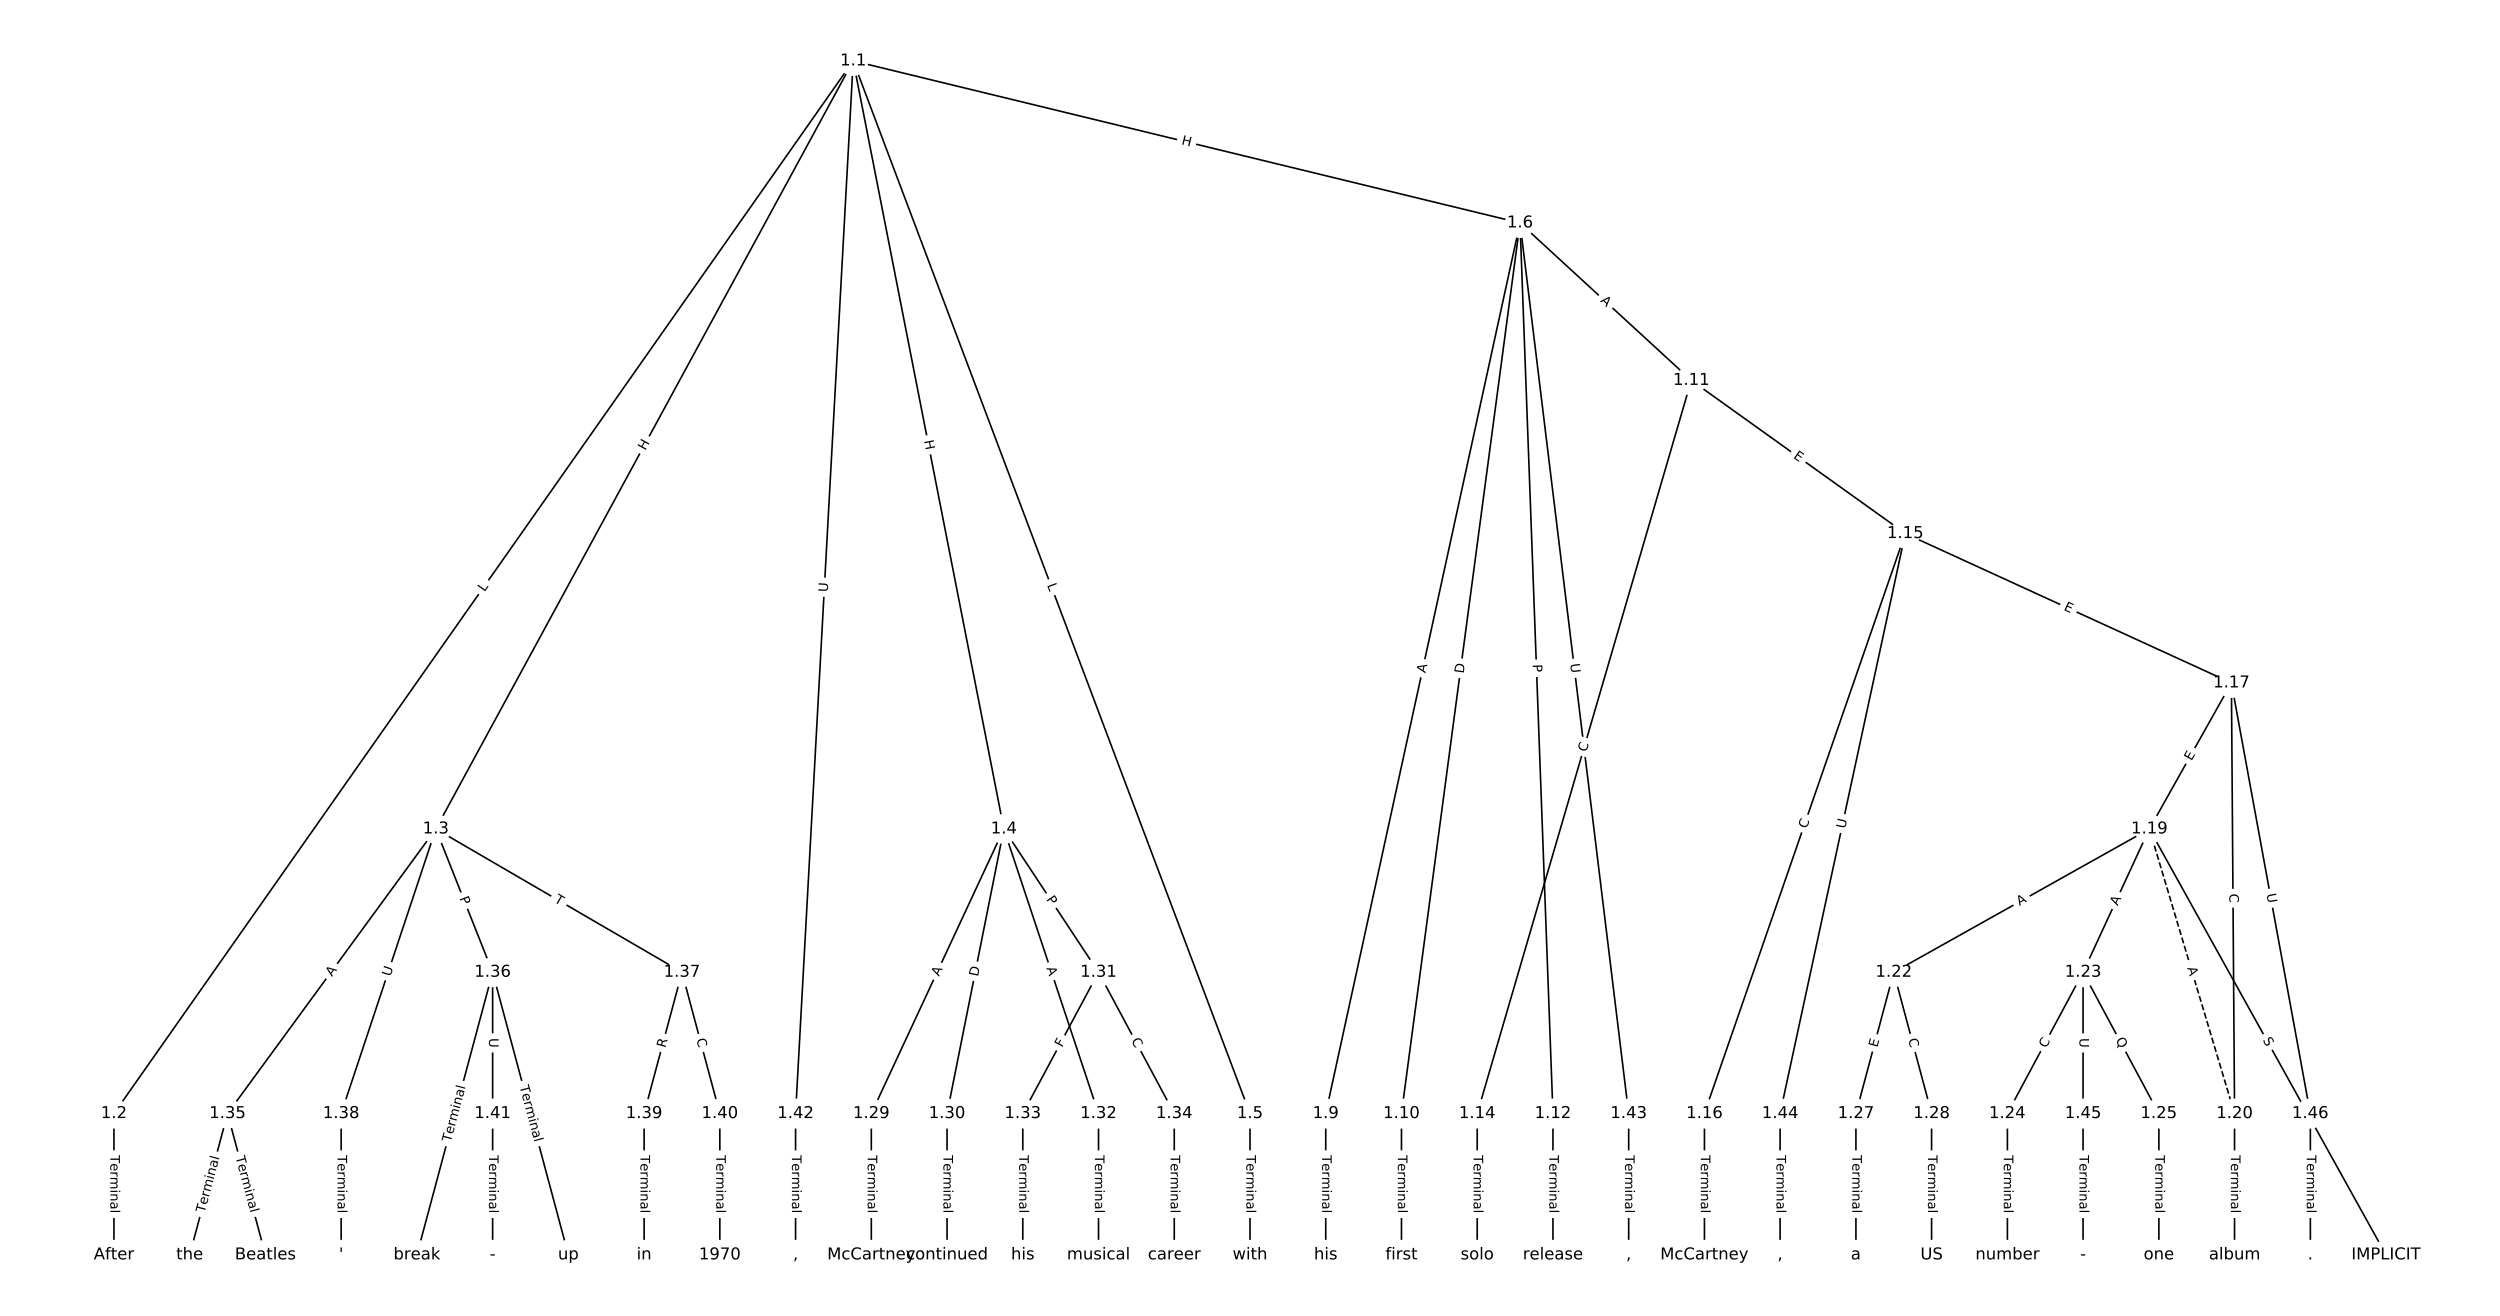 <?xml version="1.0" encoding="UTF-8"?>
<!DOCTYPE svg  PUBLIC '-//W3C//DTD SVG 1.1//EN'  'http://www.w3.org/Graphics/SVG/1.1/DTD/svg11.dtd'>
<svg width="1520pt" height="800pt" version="1.1" viewBox="0 0 1520 800" xmlns="http://www.w3.org/2000/svg" xmlns:xlink="http://www.w3.org/1999/xlink">
<defs>
<style type="text/css">*{stroke-linecap:butt;stroke-linejoin:round;}</style>
</defs>
<path d="m0 800h1520v-800h-1520z" fill="#fff"/>
<g fill="none" stroke="#000">
<path d="m518.75 37.033-449.47 640.01" clip-path="url(#a)"/>
<path d="m518.75 37.033-253.77 466.97" clip-path="url(#a)"/>
<path d="m518.75 37.033 91.595 466.97" clip-path="url(#a)"/>
<path d="m518.75 37.033 241.25 640.01" clip-path="url(#a)"/>
<path d="m518.75 37.033 405.43 98.522" clip-path="url(#a)"/>
<path d="m518.75 37.033-35.037 640.01" clip-path="url(#a)"/>
<path d="m69.28 677.04v85.923" clip-path="url(#a)"/>
<path d="m264.98 504-126.63 173.04" clip-path="url(#a)"/>
<path d="m264.98 504 34.536 87.118" clip-path="url(#a)"/>
<path d="m264.98 504 149.66 87.118" clip-path="url(#a)"/>
<path d="m264.98 504-57.56 173.04" clip-path="url(#a)"/>
<path d="m610.34 504-80.584 173.04" clip-path="url(#a)"/>
<path d="m610.34 504-34.536 173.04" clip-path="url(#a)"/>
<path d="m610.34 504 57.56 87.118" clip-path="url(#a)"/>
<path d="m610.34 504 57.56 173.04" clip-path="url(#a)"/>
<path d="m760 677.04v85.923" clip-path="url(#a)"/>
<path d="m924.17 135.55-118.13 541.49" clip-path="url(#a)"/>
<path d="m924.17 135.55-72.078 541.49" clip-path="url(#a)"/>
<path d="m924.17 135.55 104.12 95.703" clip-path="url(#a)"/>
<path d="m924.17 135.55 20.018 541.49" clip-path="url(#a)"/>
<path d="m924.17 135.55 66.066 541.49" clip-path="url(#a)"/>
<path d="m806.05 677.04v85.923" clip-path="url(#a)"/>
<path d="m852.1 677.04v85.923" clip-path="url(#a)"/>
<path d="m1028.3 231.26-130.15 445.79" clip-path="url(#a)"/>
<path d="m1028.3 231.26 130.15 93.131" clip-path="url(#a)"/>
<path d="m944.19 677.04v85.923" clip-path="url(#a)"/>
<path d="m898.14 677.04v85.923" clip-path="url(#a)"/>
<path d="m1158.4 324.39-122.16 352.66" clip-path="url(#a)"/>
<path d="m1158.4 324.39 198.26 90.819" clip-path="url(#a)"/>
<path d="m1158.4 324.39-76.107 352.66" clip-path="url(#a)"/>
<path d="m1036.3 677.04v85.923" clip-path="url(#a)"/>
<path d="m1356.7 415.21-49.885 88.796" clip-path="url(#a)"/>
<path d="m1356.7 415.21 1.919 261.84" clip-path="url(#a)"/>
<path d="m1356.7 415.21 47.967 261.84" clip-path="url(#a)"/>
<path d="m1306.8 504 51.804 173.04" clip-path="url(#a)" stroke-dasharray="3.7,1.6"/>
<path d="m1306.8 504 143.9 258.96" clip-path="url(#a)"/>
<path d="m1306.8 504-155.41 87.118" clip-path="url(#a)"/>
<path d="m1306.8 504-40.292 87.118" clip-path="url(#a)"/>
<path d="m1358.6 677.04v85.923" clip-path="url(#a)"/>
<path d="m1151.4 591.12-23.024 85.923" clip-path="url(#a)"/>
<path d="m1151.4 591.12 23.024 85.923" clip-path="url(#a)"/>
<path d="m1266.5 591.12-46.048 85.923" clip-path="url(#a)"/>
<path d="m1266.5 591.12 46.048 85.923" clip-path="url(#a)"/>
<path d="m1266.5 591.12v85.923" clip-path="url(#a)"/>
<path d="m1220.5 677.04v85.923" clip-path="url(#a)"/>
<path d="m1312.6 677.04v85.923" clip-path="url(#a)"/>
<path d="m1128.4 677.04v85.923" clip-path="url(#a)"/>
<path d="m1174.4 677.04v85.923" clip-path="url(#a)"/>
<path d="m529.76 677.04v85.923" clip-path="url(#a)"/>
<path d="m575.81 677.04v85.923" clip-path="url(#a)"/>
<path d="m667.9 591.12-46.048 85.923" clip-path="url(#a)"/>
<path d="m667.9 591.12 46.048 85.923" clip-path="url(#a)"/>
<path d="m667.9 677.04v85.923" clip-path="url(#a)"/>
<path d="m621.86 677.04v85.923" clip-path="url(#a)"/>
<path d="m713.95 677.04v85.923" clip-path="url(#a)"/>
<path d="m138.35 677.04-23.024 85.923" clip-path="url(#a)"/>
<path d="m138.35 677.04 23.024 85.923" clip-path="url(#a)"/>
<path d="m299.52 591.12-46.048 171.85" clip-path="url(#a)"/>
<path d="m299.52 591.12 46.048 171.85" clip-path="url(#a)"/>
<path d="m299.52 591.12v85.923" clip-path="url(#a)"/>
<path d="m414.64 591.12-23.024 85.923" clip-path="url(#a)"/>
<path d="m414.64 591.12 23.024 85.923" clip-path="url(#a)"/>
<path d="m207.42 677.04v85.923" clip-path="url(#a)"/>
<path d="m391.62 677.04v85.923" clip-path="url(#a)"/>
<path d="m437.66 677.04v85.923" clip-path="url(#a)"/>
<path d="m299.52 677.04v85.923" clip-path="url(#a)"/>
<path d="m483.71 677.04v85.923" clip-path="url(#a)"/>
<path d="m990.24 677.04v85.923" clip-path="url(#a)"/>
<path d="m1082.3 677.04v85.923" clip-path="url(#a)"/>
<path d="m1266.5 677.04v85.923" clip-path="url(#a)"/>
<path d="m1404.7 677.04v85.923" clip-path="url(#a)"/>
</g>
<path d="m297.87 362.47 2.562-3.648q1.379-1.964-0.585-3.343l-6.336-4.45q-1.964-1.379-3.343 0.585l-2.562 3.648q-1.379 1.964 0.585 3.343l6.336 4.45q1.964 1.379 3.343-0.585z" clip-path="url(#a)" fill="#fff" stroke="#fff"/>
<g clip-path="url(#a)">
<defs>
<path id="ah" d="m9.812 72.906h9.859v-64.609h35.5v-8.297h-45.359z"/>
</defs>
<g transform="translate(294.54 360.13) rotate(-54.92) scale(.08 -.08)">
<use xlink:href="#ah"/>
</g>
</g>
<path d="m395.94 276.16 2.873-5.286q1.146-2.109-0.963-3.255l-6.803-3.697q-2.109-1.146-3.255 0.963l-2.873 5.286q-1.146 2.109 0.963 3.255l6.803 3.697q2.109 1.146 3.255-0.963z" clip-path="url(#a)" fill="#fff" stroke="#fff"/>
<g clip-path="url(#a)">
<defs>
<path id="aj" d="m9.812 72.906h9.859v-29.891h35.844v29.891h9.859v-72.906h-9.859v34.719h-35.844v-34.719h-9.859z"/>
</defs>
<g transform="translate(392.37 274.22) rotate(-61.479) scale(.08 -.08)">
<use xlink:href="#aj"/>
</g>
</g>
<path d="m557.81 268.77 1.158 5.904q0.462 2.355 2.817 1.893l7.598-1.49q2.355-0.462 1.893-2.817l-1.158-5.904q-0.462-2.355-2.817-1.893l-7.598 1.49q-2.355 0.462-1.893 2.817z" clip-path="url(#a)" fill="#fff" stroke="#fff"/>
<g clip-path="url(#a)">
<g transform="translate(561.8 267.99) rotate(78.902) scale(.08 -.08)">
<use xlink:href="#aj"/>
</g>
</g>
<path d="m632.72 357.17 1.572 4.171q0.847 2.246 3.092 1.399l7.245-2.731q2.246-0.847 1.399-3.092l-1.572-4.171q-0.847-2.246-3.092-1.399l-7.245 2.731q-2.246 0.847-1.399 3.092z" clip-path="url(#a)" fill="#fff" stroke="#fff"/>
<g clip-path="url(#a)">
<g transform="translate(636.52 355.73) rotate(69.346) scale(.08 -.08)">
<use xlink:href="#ah"/>
</g>
</g>
<path d="m717.06 91.678 5.846 1.421q2.332 0.567 2.899-1.765l1.828-7.524q0.567-2.332-1.765-2.899l-5.846-1.421q-2.332-0.567-2.899 1.765l-1.828 7.524q-0.567 2.332 1.765 2.899z" clip-path="url(#a)" fill="#fff" stroke="#fff"/>
<g clip-path="url(#a)">
<g transform="translate(718.02 87.729) rotate(13.659) scale(.08 -.08)">
<use xlink:href="#aj"/>
</g>
</g>
<path d="m507.33 360.3 0.32-5.846q0.131-2.396-2.265-2.528l-7.731-0.423q-2.396-0.131-2.528 2.265l-0.32 5.846q-0.131 2.396 2.265 2.528l7.731 0.423q2.396 0.131 2.528-2.265z" clip-path="url(#a)" fill="#fff" stroke="#fff"/>
<g clip-path="url(#a)">
<defs>
<path id="r" d="m8.688 72.906h9.922v-44.297q0-11.719 4.234-16.875 4.25-5.141 13.781-5.141 9.469 0 13.719 5.141 4.25 5.156 4.25 16.875v44.297h9.906v-45.516q0-14.25-7.062-21.531-7.047-7.281-20.812-7.281-13.828 0-20.891 7.281-7.047 7.281-7.047 21.531z"/>
</defs>
<g transform="translate(503.27 360.08) rotate(-86.867) scale(.08 -.08)">
<use xlink:href="#r"/>
</g>
</g>
<path d="m63.009 702.36v35.285q0 2.4 2.4 2.4h7.742q2.4 0 2.4-2.4v-35.285q0-2.4-2.4-2.4h-7.742q-2.4 0-2.4 2.4z" clip-path="url(#a)" fill="#fff" stroke="#fff"/>
<g clip-path="url(#a)">
<defs>
<path id="l" d="m-0.297 72.906h61.672v-8.312h-25.875v-64.594h-9.906v64.594h-25.891z"/>
<path id="d" d="m56.203 29.594v-4.391h-41.312q0.594-9.281 5.594-14.141t13.938-4.859q5.172 0 10.031 1.266t9.656 3.812v-8.5q-4.844-2.047-9.922-3.125t-10.297-1.078q-13.094 0-20.734 7.609-7.641 7.625-7.641 20.625 0 13.422 7.25 21.297 7.25 7.891 19.562 7.891 11.031 0 17.453-7.109 6.422-7.094 6.422-19.297zm-8.984 2.641q-0.094 7.359-4.125 11.75-4.031 4.406-10.672 4.406-7.516 0-12.031-4.25t-5.203-11.969z"/>
<path id="g" d="m41.109 46.297q-1.516 0.875-3.297 1.281-1.781 0.422-3.922 0.422-7.625 0-11.703-4.953t-4.078-14.234v-28.812h-9.031v54.688h9.031v-8.5q2.844 4.984 7.375 7.391 4.547 2.422 11.047 2.422 0.922 0 2.047-0.125 1.125-0.109 2.484-0.359z"/>
<path id="k" d="m52 44.188q3.375 6.062 8.062 8.938t11.031 2.875q8.547 0 13.188-5.984 4.641-5.969 4.641-17v-33.016h-9.031v32.719q0 7.859-2.797 11.656-2.781 3.812-8.484 3.812-6.984 0-11.047-4.641-4.047-4.625-4.047-12.641v-30.906h-9.031v32.719q0 7.906-2.781 11.688t-8.594 3.781q-6.891 0-10.953-4.656-4.047-4.656-4.047-12.625v-30.906h-9.031v54.688h9.031v-8.5q3.078 5.031 7.375 7.422t10.203 2.391q5.969 0 10.141-3.031 4.172-3.016 6.172-8.781z"/>
<path id="i" d="m9.422 54.688h8.984v-54.688h-8.984zm0 21.297h8.984v-11.391h-8.984z"/>
<path id="h" d="m54.891 33.016v-33.016h-8.984v32.719q0 7.766-3.031 11.609-3.031 3.859-9.078 3.859-7.281 0-11.484-4.641-4.203-4.625-4.203-12.641v-30.906h-9.031v54.688h9.031v-8.5q3.234 4.938 7.594 7.375 4.375 2.438 10.094 2.438 9.422 0 14.25-5.828 4.844-5.828 4.844-17.156z"/>
<path id="f" d="m34.281 27.484q-10.891 0-15.094-2.484t-4.203-8.5q0-4.781 3.156-7.594 3.156-2.797 8.562-2.797 7.484 0 12 5.297t4.516 14.078v2zm17.922 3.719v-31.203h-8.984v8.297q-3.078-4.969-7.672-7.344t-11.234-2.375q-8.391 0-13.359 4.719-4.953 4.719-4.953 12.625 0 9.219 6.172 13.906 6.188 4.688 18.438 4.688h12.609v0.891q0 6.203-4.078 9.594t-11.453 3.391q-4.688 0-9.141-1.125-4.438-1.125-8.531-3.375v8.312q4.922 1.906 9.562 2.844 4.641 0.953 9.031 0.953 11.875 0 17.734-6.156 5.859-6.141 5.859-18.641z"/>
<path id="j" d="m9.422 75.984h8.984v-75.984h-8.984z"/>
</defs>
<g transform="translate(67.072 702.36) rotate(90) scale(.08 -.08)">
<use xlink:href="#l"/>
<use x="60.818" xlink:href="#d"/>
<use x="122.342" xlink:href="#g"/>
<use x="163.439" xlink:href="#k"/>
<use x="260.852" xlink:href="#i"/>
<use x="288.635" xlink:href="#h"/>
<use x="352.014" xlink:href="#f"/>
<use x="413.293" xlink:href="#j"/>
</g>
</g>
<path d="m205.11 596.44 3.232-4.416q1.417-1.937-0.519-3.354l-6.248-4.572q-1.937-1.417-3.354 0.519l-3.232 4.416q-1.417 1.937 0.519 3.354l6.248 4.572q1.937 1.417 3.354-0.519z" clip-path="url(#a)" fill="#fff" stroke="#fff"/>
<g clip-path="url(#a)">
<defs>
<path id="q" d="m34.188 63.188-13.391-36.281h26.812zm-5.578 9.719h11.188l27.781-72.906h-10.25l-6.641 18.703h-32.859l-6.641-18.703h-10.406z"/>
</defs>
<g transform="translate(201.83 594.04) rotate(-53.803) scale(.08 -.08)">
<use xlink:href="#q"/>
</g>
</g>
<path d="m275.53 547.63 1.778 4.484q0.884 2.231 3.115 1.347l7.198-2.853q2.231-0.884 1.347-3.115l-1.778-4.484q-0.884-2.231-3.115-1.347l-7.198 2.853q-2.231 0.884-1.347 3.115z" clip-path="url(#a)" fill="#fff" stroke="#fff"/>
<g clip-path="url(#a)">
<defs>
<path id="z" d="m19.672 64.797v-27.391h12.406q6.891 0 10.641 3.562 3.766 3.562 3.766 10.156 0 6.547-3.766 10.109-3.75 3.562-10.641 3.562zm-9.859 8.109h22.266q12.266 0 18.531-5.547 6.281-5.547 6.281-16.234 0-10.797-6.281-16.312-6.266-5.516-18.531-5.516h-12.406v-29.297h-9.859z"/>
</defs>
<g transform="translate(279.31 546.13) rotate(68.375) scale(.08 -.08)">
<use xlink:href="#z"/>
</g>
</g>
<path d="m334.55 551.75 4.223 2.458q2.074 1.207 3.282-0.867l3.895-6.691q1.207-2.074-0.867-3.282l-4.223-2.458q-2.074-1.207-3.282 0.867l-3.895 6.691q-1.207 2.074 0.867 3.282z" clip-path="url(#a)" fill="#fff" stroke="#fff"/>
<g clip-path="url(#a)">
<g transform="translate(336.59 548.24) rotate(30.205) scale(.08 -.08)">
<use xlink:href="#l"/>
</g>
</g>
<path d="m241.23 595.28 1.848-5.556q0.758-2.277-1.52-3.035l-7.347-2.444q-2.277-0.758-3.035 1.52l-1.848 5.556q-0.758 2.277 1.52 3.035l7.347 2.444q2.277 0.758 3.035-1.52z" clip-path="url(#a)" fill="#fff" stroke="#fff"/>
<g clip-path="url(#a)">
<g transform="translate(237.37 594) rotate(-71.601) scale(.08 -.08)">
<use xlink:href="#r"/>
</g>
</g>
<path d="m574.58 595.65 2.31-4.961q1.013-2.176-1.163-3.189l-7.019-3.269q-2.176-1.013-3.189 1.163l-2.31 4.961q-1.013 2.176 1.163 3.189l7.019 3.269q2.176 1.013 3.189-1.163z" clip-path="url(#a)" fill="#fff" stroke="#fff"/>
<g clip-path="url(#a)">
<g transform="translate(570.9 593.94) rotate(-65.029) scale(.08 -.08)">
<use xlink:href="#q"/>
</g>
</g>
<path d="m598.62 594.77 1.206-6.041q0.47-2.354-1.884-2.823l-7.593-1.515q-2.354-0.47-2.823 1.884l-1.206 6.041q-0.47 2.354 1.884 2.823l7.593 1.515q2.354 0.47 2.823-1.884z" clip-path="url(#a)" fill="#fff" stroke="#fff"/>
<g clip-path="url(#a)">
<defs>
<path id="am" d="m19.672 64.797v-56.688h11.922q15.094 0 22.094 6.828 7 6.844 7 21.594 0 14.641-7 21.453t-22.094 6.812zm-9.859 8.109h20.266q21.188 0 31.094-8.812 9.922-8.812 9.922-27.562 0-18.859-9.969-27.703-9.953-8.828-31.047-8.828h-20.266z"/>
</defs>
<g transform="translate(594.64 593.98) rotate(-78.713) scale(.08 -.08)">
<use xlink:href="#am"/>
</g>
</g>
<path d="m632.56 549.01 2.659 4.025q1.323 2.002 3.325 0.679l6.46-4.268q2.002-1.323 0.679-3.325l-2.659-4.025q-1.323-2.002-3.325-0.679l-6.46 4.268q-2.002 1.323-0.679 3.325z" clip-path="url(#a)" fill="#fff" stroke="#fff"/>
<g clip-path="url(#a)">
<g transform="translate(635.95 546.77) rotate(56.547) scale(.08 -.08)">
<use xlink:href="#z"/>
</g>
</g>
<path d="m632.31 589.91 1.727 5.193q0.758 2.277 3.035 1.52l7.347-2.444q2.277-0.758 1.52-3.035l-1.727-5.193q-0.758-2.277-3.035-1.52l-7.347 2.444q-2.277 0.758-1.52 3.035z" clip-path="url(#a)" fill="#fff" stroke="#fff"/>
<g clip-path="url(#a)">
<g transform="translate(636.17 588.62) rotate(71.601) scale(.08 -.08)">
<use xlink:href="#q"/>
</g>
</g>
<path d="m753.73 702.36v35.285q0 2.4 2.4 2.4h7.742q2.4 0 2.4-2.4v-35.285q0-2.4-2.4-2.4h-7.742q-2.4 0-2.4 2.4z" clip-path="url(#a)" fill="#fff" stroke="#fff"/>
<g clip-path="url(#a)">
<g transform="translate(757.79 702.36) rotate(90) scale(.08 -.08)">
<use xlink:href="#l"/>
<use x="60.818" xlink:href="#d"/>
<use x="122.342" xlink:href="#g"/>
<use x="163.439" xlink:href="#k"/>
<use x="260.852" xlink:href="#i"/>
<use x="288.635" xlink:href="#h"/>
<use x="352.014" xlink:href="#f"/>
<use x="413.293" xlink:href="#j"/>
</g>
</g>
<path d="m870.65 410.31 1.166-5.347q0.512-2.345-1.833-2.856l-7.565-1.65q-2.345-0.512-2.856 1.833l-1.166 5.347q-0.512 2.345 1.833 2.856l7.565 1.65q2.345 0.512 2.856-1.833z" clip-path="url(#a)" fill="#fff" stroke="#fff"/>
<g clip-path="url(#a)">
<g transform="translate(866.68 409.44) rotate(-77.694) scale(.08 -.08)">
<use xlink:href="#q"/>
</g>
</g>
<path d="m893.95 410.18 0.813-6.106q0.317-2.379-2.062-2.696l-7.675-1.022q-2.379-0.317-2.696 2.062l-0.813 6.106q-0.317 2.379 2.062 2.696l7.675 1.022q2.379 0.317 2.696-2.062z" clip-path="url(#a)" fill="#fff" stroke="#fff"/>
<g clip-path="url(#a)">
<g transform="translate(889.92 409.64) rotate(-82.418) scale(.08 -.08)">
<use xlink:href="#am"/>
</g>
</g>
<path d="m969.98 186.17 4.029 3.703q1.767 1.624 3.391-0.143l5.239-5.7q1.624-1.767-0.143-3.391l-4.029-3.703q-1.767-1.624-3.391 0.143l-5.239 5.7q-1.624 1.767 0.143 3.391z" clip-path="url(#a)" fill="#fff" stroke="#fff"/>
<g clip-path="url(#a)">
<g transform="translate(972.73 183.18) rotate(42.588) scale(.08 -.08)">
<use xlink:href="#q"/>
</g>
</g>
<path d="m927.83 404.12 0.178 4.821q0.089 2.398 2.487 2.31l7.737-0.286q2.398-0.089 2.31-2.487l-0.178-4.821q-0.089-2.398-2.487-2.31l-7.737 0.286q-2.398 0.089-2.31 2.487z" clip-path="url(#a)" fill="#fff" stroke="#fff"/>
<g clip-path="url(#a)">
<g transform="translate(931.89 403.97) rotate(87.883) scale(.08 -.08)">
<use xlink:href="#z"/>
</g>
</g>
<path d="m950.63 404.15 0.709 5.812q0.291 2.382 2.673 2.092l7.686-0.938q2.382-0.291 2.092-2.673l-0.709-5.812q-0.291-2.382-2.673-2.092l-7.686 0.938q-2.382 0.291-2.092 2.673z" clip-path="url(#a)" fill="#fff" stroke="#fff"/>
<g clip-path="url(#a)">
<g transform="translate(954.66 403.66) rotate(83.044) scale(.08 -.08)">
<use xlink:href="#r"/>
</g>
</g>
<path d="m799.78 702.36v35.285q0 2.4 2.4 2.4h7.742q2.4 0 2.4-2.4v-35.285q0-2.4-2.4-2.4h-7.742q-2.4 0-2.4 2.4z" clip-path="url(#a)" fill="#fff" stroke="#fff"/>
<g clip-path="url(#a)">
<g transform="translate(803.84 702.36) rotate(90) scale(.08 -.08)">
<use xlink:href="#l"/>
<use x="60.818" xlink:href="#d"/>
<use x="122.342" xlink:href="#g"/>
<use x="163.439" xlink:href="#k"/>
<use x="260.852" xlink:href="#i"/>
<use x="288.635" xlink:href="#h"/>
<use x="352.014" xlink:href="#f"/>
<use x="413.293" xlink:href="#j"/>
</g>
</g>
<path d="m845.82 702.36v35.285q0 2.4 2.4 2.4h7.742q2.4 0 2.4-2.4v-35.285q0-2.4-2.4-2.4h-7.742q-2.4 0-2.4 2.4z" clip-path="url(#a)" fill="#fff" stroke="#fff"/>
<g clip-path="url(#a)">
<g transform="translate(849.89 702.36) rotate(90) scale(.08 -.08)">
<use xlink:href="#l"/>
<use x="60.818" xlink:href="#d"/>
<use x="122.342" xlink:href="#g"/>
<use x="163.439" xlink:href="#k"/>
<use x="260.852" xlink:href="#i"/>
<use x="288.635" xlink:href="#h"/>
<use x="352.014" xlink:href="#f"/>
<use x="413.293" xlink:href="#j"/>
</g>
</g>
<path d="m968.46 458.59 1.566-5.362q0.673-2.304-1.631-2.976l-7.432-2.17q-2.304-0.673-2.976 1.631l-1.566 5.362q-0.673 2.304 1.631 2.976l7.432 2.17q2.304 0.673 2.976-1.631z" clip-path="url(#a)" fill="#fff" stroke="#fff"/>
<g clip-path="url(#a)">
<defs>
<path id="p" d="m64.406 67.281v-10.391q-4.984 4.641-10.625 6.922-5.641 2.297-11.984 2.297-12.5 0-19.141-7.641t-6.641-22.094q0-14.406 6.641-22.047t19.141-7.641q6.344 0 11.984 2.297t10.625 6.938v-10.312q-5.172-3.516-10.969-5.281-5.781-1.75-12.219-1.75-16.562 0-26.094 10.125-9.516 10.141-9.516 27.672 0 17.578 9.516 27.703 9.531 10.141 26.094 10.141 6.531 0 12.312-1.734 5.797-1.734 10.875-5.203z"/>
</defs>
<g transform="translate(964.56 457.45) rotate(-73.725) scale(.08 -.08)">
<use xlink:href="#p"/>
</g>
</g>
<path d="m1087.7 281.45 4.111 2.942q1.952 1.397 3.348-0.555l4.506-6.296q1.397-1.952-0.555-3.348l-4.111-2.942q-1.952-1.397-3.348 0.555l-4.506 6.296q-1.397 1.952 0.555 3.348z" clip-path="url(#a)" fill="#fff" stroke="#fff"/>
<g clip-path="url(#a)">
<defs>
<path id="aa" d="m9.812 72.906h46.094v-8.312h-36.234v-21.578h34.719v-8.297h-34.719v-26.422h37.109v-8.297h-46.969z"/>
</defs>
<g transform="translate(1090 278.15) rotate(35.586) scale(.08 -.08)">
<use xlink:href="#aa"/>
</g>
</g>
<path d="m937.92 702.36v35.285q0 2.4 2.4 2.4h7.742q2.4 0 2.4-2.4v-35.285q0-2.4-2.4-2.4h-7.742q-2.4 0-2.4 2.4z" clip-path="url(#a)" fill="#fff" stroke="#fff"/>
<g clip-path="url(#a)">
<g transform="translate(941.98 702.36) rotate(90) scale(.08 -.08)">
<use xlink:href="#l"/>
<use x="60.818" xlink:href="#d"/>
<use x="122.342" xlink:href="#g"/>
<use x="163.439" xlink:href="#k"/>
<use x="260.852" xlink:href="#i"/>
<use x="288.635" xlink:href="#h"/>
<use x="352.014" xlink:href="#f"/>
<use x="413.293" xlink:href="#j"/>
</g>
</g>
<path d="m891.87 702.36v35.285q0 2.4 2.4 2.4h7.742q2.4 0 2.4-2.4v-35.285q0-2.4-2.4-2.4h-7.742q-2.4 0-2.4 2.4z" clip-path="url(#a)" fill="#fff" stroke="#fff"/>
<g clip-path="url(#a)">
<g transform="translate(895.94 702.36) rotate(90) scale(.08 -.08)">
<use xlink:href="#l"/>
<use x="60.818" xlink:href="#d"/>
<use x="122.342" xlink:href="#g"/>
<use x="163.439" xlink:href="#k"/>
<use x="260.852" xlink:href="#i"/>
<use x="288.635" xlink:href="#h"/>
<use x="352.014" xlink:href="#f"/>
<use x="413.293" xlink:href="#j"/>
</g>
</g>
<path d="m1102.4 505.41 1.828-5.279q0.786-2.268-1.482-3.053l-7.316-2.534q-2.268-0.786-3.053 1.482l-1.828 5.279q-0.786 2.268 1.482 3.053l7.316 2.534q2.268 0.786 3.053-1.482z" clip-path="url(#a)" fill="#fff" stroke="#fff"/>
<g clip-path="url(#a)">
<g transform="translate(1098.5 504.08) rotate(-70.895) scale(.08 -.08)">
<use xlink:href="#p"/>
</g>
</g>
<path d="m1252.7 374.45 4.596 2.105q2.182 1 3.182-1.183l3.224-7.039q1-2.182-1.183-3.182l-4.596-2.105q-2.182-1-3.182 1.183l-3.224 7.039q-1 2.182 1.183 3.182z" clip-path="url(#a)" fill="#fff" stroke="#fff"/>
<g clip-path="url(#a)">
<g transform="translate(1254.4 370.75) rotate(24.611) scale(.08 -.08)">
<use xlink:href="#aa"/>
</g>
</g>
<path d="m1125.9 504.9 1.235-5.723q0.506-2.346-1.84-2.852l-7.568-1.633q-2.346-0.506-2.852 1.84l-1.235 5.723q-0.506 2.346 1.84 2.852l7.568 1.633q2.346 0.506 2.852-1.84z" clip-path="url(#a)" fill="#fff" stroke="#fff"/>
<g clip-path="url(#a)">
<g transform="translate(1121.9 504.04) rotate(-77.822) scale(.08 -.08)">
<use xlink:href="#r"/>
</g>
</g>
<path d="m1030 702.36v35.285q0 2.4 2.4 2.4h7.742q2.4 0 2.4-2.4v-35.285q0-2.4-2.4-2.4h-7.742q-2.4 0-2.4 2.4z" clip-path="url(#a)" fill="#fff" stroke="#fff"/>
<g clip-path="url(#a)">
<g transform="translate(1034.1 702.36) rotate(90) scale(.08 -.08)">
<use xlink:href="#l"/>
<use x="60.818" xlink:href="#d"/>
<use x="122.342" xlink:href="#g"/>
<use x="163.439" xlink:href="#k"/>
<use x="260.852" xlink:href="#i"/>
<use x="288.635" xlink:href="#h"/>
<use x="352.014" xlink:href="#f"/>
<use x="413.293" xlink:href="#j"/>
</g>
</g>
<path d="m1336 464.88 2.476-4.407q1.175-2.092-0.917-3.268l-6.75-3.792q-2.092-1.175-3.268 0.917l-2.476 4.407q-1.175 2.092 0.917 3.268l6.75 3.792q2.092 1.175 3.268-0.917z" clip-path="url(#a)" fill="#fff" stroke="#fff"/>
<g clip-path="url(#a)">
<g transform="translate(1332.4 462.89) rotate(-60.673) scale(.08 -.08)">
<use xlink:href="#aa"/>
</g>
</g>
<path d="m1351.4 543.38 0.041 5.586q0.018 2.4 2.417 2.382l7.742-0.057q2.4-0.018 2.382-2.417l-0.041-5.586q-0.018-2.4-2.417-2.382l-7.742 0.057q-2.4 0.018-2.382 2.417z" clip-path="url(#a)" fill="#fff" stroke="#fff"/>
<g clip-path="url(#a)">
<g transform="translate(1355.4 543.35) rotate(89.58) scale(.08 -.08)">
<use xlink:href="#p"/>
</g>
</g>
<path d="m1374 544.38 1.055 5.759q0.432 2.361 2.793 1.928l7.616-1.395q2.361-0.432 1.928-2.793l-1.055-5.759q-0.432-2.361-2.793-1.928l-7.616 1.395q-2.361 0.432-1.928 2.793z" clip-path="url(#a)" fill="#fff" stroke="#fff"/>
<g clip-path="url(#a)">
<g transform="translate(1378 543.64) rotate(79.619) scale(.08 -.08)">
<use xlink:href="#r"/>
</g>
</g>
<path d="m1325.9 589.7 1.569 5.243q0.688 2.299 2.987 1.611l7.417-2.22q2.299-0.688 1.611-2.987l-1.569-5.243q-0.688-2.299-2.987-1.611l-7.417 2.22q-2.299 0.688-1.611 2.987z" clip-path="url(#a)" fill="#fff" stroke="#fff"/>
<g clip-path="url(#a)">
<g transform="translate(1329.8 588.54) rotate(73.334) scale(.08 -.08)">
<use xlink:href="#q"/>
</g>
</g>
<path d="m1372.1 634.31 2.467 4.439q1.166 2.098 3.264 0.932l6.768-3.761q2.098-1.166 0.932-3.264l-2.467-4.439q-1.166-2.098-3.264-0.932l-6.768 3.761q-2.098 1.166-0.932 3.264z" clip-path="url(#a)" fill="#fff" stroke="#fff"/>
<g clip-path="url(#a)">
<defs>
<path id="al" d="m53.516 70.516v-9.625q-5.609 2.688-10.594 4-4.984 1.328-9.625 1.328-8.047 0-12.422-3.125t-4.375-8.891q0-4.844 2.906-7.312 2.906-2.453 11.016-3.969l5.953-1.219q11.031-2.109 16.281-7.406t5.25-14.172q0-10.609-7.109-16.078-7.094-5.469-20.812-5.469-5.172 0-11.016 1.172-5.828 1.172-12.078 3.469v10.156q6-3.359 11.766-5.078 5.766-1.703 11.328-1.703 8.438 0 13.031 3.312 4.594 3.328 4.594 9.484 0 5.359-3.297 8.391t-10.812 4.547l-6.016 1.172q-11.031 2.188-15.969 6.875-4.922 4.688-4.922 13.047 0 9.672 6.812 15.234t18.766 5.562q5.141 0 10.453-0.938 5.328-0.922 10.891-2.766z"/>
</defs>
<g transform="translate(1375.6 632.34) rotate(60.94) scale(.08 -.08)">
<use xlink:href="#al"/>
</g>
</g>
<path d="m1229.8 554.37 4.774-2.676q2.094-1.173 0.92-3.267l-3.786-6.754q-1.173-2.094-3.267-0.92l-4.774 2.676q-2.094 1.173-0.92 3.267l3.786 6.754q1.173 2.094 3.267 0.92z" clip-path="url(#a)" fill="#fff" stroke="#fff"/>
<g clip-path="url(#a)">
<g transform="translate(1227.8 550.83) rotate(-29.273) scale(.08 -.08)">
<use xlink:href="#q"/>
</g>
</g>
<path d="m1291.2 552.68 2.297-4.967q1.008-2.178-1.171-3.186l-7.027-3.25q-2.178-1.008-3.186 1.171l-2.297 4.967q-1.008 2.178 1.171 3.186l7.027 3.25q2.178 1.008 3.186-1.171z" clip-path="url(#a)" fill="#fff" stroke="#fff"/>
<g clip-path="url(#a)">
<g transform="translate(1287.5 550.97) rotate(-65.18) scale(.08 -.08)">
<use xlink:href="#q"/>
</g>
</g>
<path d="m1352.4 702.36v35.285q0 2.4 2.4 2.4h7.742q2.4 0 2.4-2.4v-35.285q0-2.4-2.4-2.4h-7.742q-2.4 0-2.4 2.4z" clip-path="url(#a)" fill="#fff" stroke="#fff"/>
<g clip-path="url(#a)">
<g transform="translate(1356.4 702.36) rotate(90) scale(.08 -.08)">
<use xlink:href="#l"/>
<use x="60.818" xlink:href="#d"/>
<use x="122.342" xlink:href="#g"/>
<use x="163.439" xlink:href="#k"/>
<use x="260.852" xlink:href="#i"/>
<use x="288.635" xlink:href="#h"/>
<use x="352.014" xlink:href="#f"/>
<use x="413.293" xlink:href="#j"/>
</g>
</g>
<path d="m1145.3 638.15 1.308-4.883q0.621-2.318-1.697-2.939l-7.479-2.004q-2.318-0.621-2.939 1.697l-1.308 4.883q-0.621 2.318 1.697 2.939l7.479 2.004q2.318 0.621 2.939-1.697z" clip-path="url(#a)" fill="#fff" stroke="#fff"/>
<g clip-path="url(#a)">
<g transform="translate(1141.4 637.1) rotate(-74.999) scale(.08 -.08)">
<use xlink:href="#aa"/>
</g>
</g>
<path d="m1156.1 633.01 1.446 5.396q0.621 2.318 2.939 1.697l7.479-2.004q2.318-0.621 1.697-2.939l-1.446-5.396q-0.621-2.318-2.939-1.697l-7.479 2.004q-2.318 0.621-1.697 2.939z" clip-path="url(#a)" fill="#fff" stroke="#fff"/>
<g clip-path="url(#a)">
<g transform="translate(1160.1 631.96) rotate(74.999) scale(.08 -.08)">
<use xlink:href="#p"/>
</g>
</g>
<path d="m1247.7 639.51 2.639-4.924q1.134-2.115-0.982-3.249l-6.824-3.657q-2.115-1.134-3.249 0.982l-2.639 4.924q-1.134 2.115 0.982 3.249l6.824 3.657q2.115 1.134 3.249-0.982z" clip-path="url(#a)" fill="#fff" stroke="#fff"/>
<g clip-path="url(#a)">
<g transform="translate(1244.1 637.59) rotate(-61.812) scale(.08 -.08)">
<use xlink:href="#p"/>
</g>
</g>
<path d="m1282.5 634.27 2.975 5.551q1.134 2.115 3.249 0.982l6.824-3.657q2.115-1.134 0.982-3.249l-2.975-5.551q-1.134-2.115-3.249-0.982l-6.824 3.657q-2.115 1.134-0.982 3.249z" clip-path="url(#a)" fill="#fff" stroke="#fff"/>
<g clip-path="url(#a)">
<defs>
<path id="as" d="m39.406 66.219q-10.75 0-17.078-8.016-6.312-8-6.312-21.828 0-13.766 6.312-21.781 6.328-8 17.078-8 10.734 0 17.016 8 6.281 8.016 6.281 21.781 0 13.828-6.281 21.828-6.281 8.016-17.016 8.016zm13.812-64.906 13-14.203h-11.922l-10.797 11.672q-1.609-0.094-2.469-0.141-0.844-0.062-1.625-0.062-15.375 0-24.594 10.281-9.203 10.281-9.203 27.516 0 17.281 9.203 27.562 9.219 10.281 24.594 10.281 15.328 0 24.5-10.281 9.188-10.281 9.188-27.562 0-12.688-5.109-21.734-5.094-9.031-14.766-13.328z"/>
</defs>
<g transform="translate(1286.1 632.35) rotate(61.812) scale(.08 -.08)">
<use xlink:href="#as"/>
</g>
</g>
<path d="m1260.3 631.15v5.855q0 2.4 2.4 2.4h7.742q2.4 0 2.4-2.4v-5.855q0-2.4-2.4-2.4h-7.742q-2.4 0-2.4 2.4z" clip-path="url(#a)" fill="#fff" stroke="#fff"/>
<g clip-path="url(#a)">
<g transform="translate(1264.3 631.15) rotate(90) scale(.08 -.08)">
<use xlink:href="#r"/>
</g>
</g>
<path d="m1214.2 702.36v35.285q0 2.4 2.4 2.4h7.742q2.4 0 2.4-2.4v-35.285q0-2.4-2.4-2.4h-7.742q-2.4 0-2.4 2.4z" clip-path="url(#a)" fill="#fff" stroke="#fff"/>
<g clip-path="url(#a)">
<g transform="translate(1218.3 702.36) rotate(90) scale(.08 -.08)">
<use xlink:href="#l"/>
<use x="60.818" xlink:href="#d"/>
<use x="122.342" xlink:href="#g"/>
<use x="163.439" xlink:href="#k"/>
<use x="260.852" xlink:href="#i"/>
<use x="288.635" xlink:href="#h"/>
<use x="352.014" xlink:href="#f"/>
<use x="413.293" xlink:href="#j"/>
</g>
</g>
<path d="m1306.3 702.36v35.285q0 2.4 2.4 2.4h7.742q2.4 0 2.4-2.4v-35.285q0-2.4-2.4-2.4h-7.742q-2.4 0-2.4 2.4z" clip-path="url(#a)" fill="#fff" stroke="#fff"/>
<g clip-path="url(#a)">
<g transform="translate(1310.4 702.36) rotate(90) scale(.08 -.08)">
<use xlink:href="#l"/>
<use x="60.818" xlink:href="#d"/>
<use x="122.342" xlink:href="#g"/>
<use x="163.439" xlink:href="#k"/>
<use x="260.852" xlink:href="#i"/>
<use x="288.635" xlink:href="#h"/>
<use x="352.014" xlink:href="#f"/>
<use x="413.293" xlink:href="#j"/>
</g>
</g>
<path d="m1122.1 702.36v35.285q0 2.4 2.4 2.4h7.742q2.4 0 2.4-2.4v-35.285q0-2.4-2.4-2.4h-7.742q-2.4 0-2.4 2.4z" clip-path="url(#a)" fill="#fff" stroke="#fff"/>
<g clip-path="url(#a)">
<g transform="translate(1126.2 702.36) rotate(90) scale(.08 -.08)">
<use xlink:href="#l"/>
<use x="60.818" xlink:href="#d"/>
<use x="122.342" xlink:href="#g"/>
<use x="163.439" xlink:href="#k"/>
<use x="260.852" xlink:href="#i"/>
<use x="288.635" xlink:href="#h"/>
<use x="352.014" xlink:href="#f"/>
<use x="413.293" xlink:href="#j"/>
</g>
</g>
<path d="m1168.2 702.36v35.285q0 2.4 2.4 2.4h7.742q2.4 0 2.4-2.4v-35.285q0-2.4-2.4-2.4h-7.742q-2.4 0-2.4 2.4z" clip-path="url(#a)" fill="#fff" stroke="#fff"/>
<g clip-path="url(#a)">
<g transform="translate(1172.2 702.36) rotate(90) scale(.08 -.08)">
<use xlink:href="#l"/>
<use x="60.818" xlink:href="#d"/>
<use x="122.342" xlink:href="#g"/>
<use x="163.439" xlink:href="#k"/>
<use x="260.852" xlink:href="#i"/>
<use x="288.635" xlink:href="#h"/>
<use x="352.014" xlink:href="#f"/>
<use x="413.293" xlink:href="#j"/>
</g>
</g>
<path d="m523.49 702.36v35.285q0 2.4 2.4 2.4h7.742q2.4 0 2.4-2.4v-35.285q0-2.4-2.4-2.4h-7.742q-2.4 0-2.4 2.4z" clip-path="url(#a)" fill="#fff" stroke="#fff"/>
<g clip-path="url(#a)">
<g transform="translate(527.55 702.36) rotate(90) scale(.08 -.08)">
<use xlink:href="#l"/>
<use x="60.818" xlink:href="#d"/>
<use x="122.342" xlink:href="#g"/>
<use x="163.439" xlink:href="#k"/>
<use x="260.852" xlink:href="#i"/>
<use x="288.635" xlink:href="#h"/>
<use x="352.014" xlink:href="#f"/>
<use x="413.293" xlink:href="#j"/>
</g>
</g>
<path d="m569.54 702.36v35.285q0 2.4 2.4 2.4h7.742q2.4 0 2.4-2.4v-35.285q0-2.4-2.4-2.4h-7.742q-2.4 0-2.4 2.4z" clip-path="url(#a)" fill="#fff" stroke="#fff"/>
<g clip-path="url(#a)">
<g transform="translate(573.6 702.36) rotate(90) scale(.08 -.08)">
<use xlink:href="#l"/>
<use x="60.818" xlink:href="#d"/>
<use x="122.342" xlink:href="#g"/>
<use x="163.439" xlink:href="#k"/>
<use x="260.852" xlink:href="#i"/>
<use x="288.635" xlink:href="#h"/>
<use x="352.014" xlink:href="#f"/>
<use x="413.293" xlink:href="#j"/>
</g>
</g>
<path d="m649.32 639.07 2.174-4.056q1.134-2.115-0.982-3.249l-6.824-3.657q-2.115-1.134-3.249 0.982l-2.174 4.056q-1.134 2.115 0.982 3.249l6.824 3.657q2.115 1.134 3.249-0.982z" clip-path="url(#a)" fill="#fff" stroke="#fff"/>
<g clip-path="url(#a)">
<defs>
<path id="at" d="m9.812 72.906h41.891v-8.312h-32.031v-21.484h28.906v-8.297h-28.906v-34.812h-9.859z"/>
</defs>
<g transform="translate(645.74 637.15) rotate(-61.812) scale(.08 -.08)">
<use xlink:href="#at"/>
</g>
</g>
<path d="m684.08 634.58 2.639 4.924q1.134 2.115 3.249 0.982l6.824-3.657q2.115-1.134 0.982-3.249l-2.639-4.924q-1.134-2.115-3.249-0.982l-6.824 3.657q-2.115 1.134-0.982 3.249z" clip-path="url(#a)" fill="#fff" stroke="#fff"/>
<g clip-path="url(#a)">
<g transform="translate(687.66 632.66) rotate(61.812) scale(.08 -.08)">
<use xlink:href="#p"/>
</g>
</g>
<path d="m661.63 702.36v35.285q0 2.4 2.4 2.4h7.742q2.4 0 2.4-2.4v-35.285q0-2.4-2.4-2.4h-7.742q-2.4 0-2.4 2.4z" clip-path="url(#a)" fill="#fff" stroke="#fff"/>
<g clip-path="url(#a)">
<g transform="translate(665.7 702.36) rotate(90) scale(.08 -.08)">
<use xlink:href="#l"/>
<use x="60.818" xlink:href="#d"/>
<use x="122.342" xlink:href="#g"/>
<use x="163.439" xlink:href="#k"/>
<use x="260.852" xlink:href="#i"/>
<use x="288.635" xlink:href="#h"/>
<use x="352.014" xlink:href="#f"/>
<use x="413.293" xlink:href="#j"/>
</g>
</g>
<path d="m615.58 702.36v35.285q0 2.4 2.4 2.4h7.742q2.4 0 2.4-2.4v-35.285q0-2.4-2.4-2.4h-7.742q-2.4 0-2.4 2.4z" clip-path="url(#a)" fill="#fff" stroke="#fff"/>
<g clip-path="url(#a)">
<g transform="translate(619.65 702.36) rotate(90) scale(.08 -.08)">
<use xlink:href="#l"/>
<use x="60.818" xlink:href="#d"/>
<use x="122.342" xlink:href="#g"/>
<use x="163.439" xlink:href="#k"/>
<use x="260.852" xlink:href="#i"/>
<use x="288.635" xlink:href="#h"/>
<use x="352.014" xlink:href="#f"/>
<use x="413.293" xlink:href="#j"/>
</g>
</g>
<path d="m707.68 702.36v35.285q0 2.4 2.4 2.4h7.742q2.4 0 2.4-2.4v-35.285q0-2.4-2.4-2.4h-7.742q-2.4 0-2.4 2.4z" clip-path="url(#a)" fill="#fff" stroke="#fff"/>
<g clip-path="url(#a)">
<g transform="translate(711.74 702.36) rotate(90) scale(.08 -.08)">
<use xlink:href="#l"/>
<use x="60.818" xlink:href="#d"/>
<use x="122.342" xlink:href="#g"/>
<use x="163.439" xlink:href="#k"/>
<use x="260.852" xlink:href="#i"/>
<use x="288.635" xlink:href="#h"/>
<use x="352.014" xlink:href="#f"/>
<use x="413.293" xlink:href="#j"/>
</g>
</g>
<path d="m128.33 738.67 9.133-34.083q0.621-2.318-1.697-2.939l-7.479-2.004q-2.318-0.621-2.939 1.697l-9.133 34.083q-0.621 2.318 1.697 2.939l7.479 2.004q2.318 0.621 2.939-1.697z" clip-path="url(#a)" fill="#fff" stroke="#fff"/>
<g clip-path="url(#a)">
<g transform="translate(124.41 737.62) rotate(-74.999) scale(.08 -.08)">
<use xlink:href="#l"/>
<use x="60.818" xlink:href="#d"/>
<use x="122.342" xlink:href="#g"/>
<use x="163.439" xlink:href="#k"/>
<use x="260.852" xlink:href="#i"/>
<use x="288.635" xlink:href="#h"/>
<use x="352.014" xlink:href="#f"/>
<use x="413.293" xlink:href="#j"/>
</g>
</g>
<path d="m139.24 704.59 9.133 34.083q0.621 2.318 2.939 1.697l7.479-2.004q2.318-0.621 1.697-2.939l-9.133-34.083q-0.621-2.318-2.939-1.697l-7.479 2.004q-2.318 0.621-1.697 2.939z" clip-path="url(#a)" fill="#fff" stroke="#fff"/>
<g clip-path="url(#a)">
<g transform="translate(143.17 703.54) rotate(74.999) scale(.08 -.08)">
<use xlink:href="#l"/>
<use x="60.818" xlink:href="#d"/>
<use x="122.342" xlink:href="#g"/>
<use x="163.439" xlink:href="#k"/>
<use x="260.852" xlink:href="#i"/>
<use x="288.635" xlink:href="#h"/>
<use x="352.014" xlink:href="#f"/>
<use x="413.293" xlink:href="#j"/>
</g>
</g>
<path d="m277.99 695.71 9.133-34.083q0.621-2.318-1.697-2.939l-7.479-2.004q-2.318-0.621-2.939 1.697l-9.133 34.083q-0.621 2.318 1.697 2.939l7.479 2.004q2.318 0.621 2.939-1.697z" clip-path="url(#a)" fill="#fff" stroke="#fff"/>
<g clip-path="url(#a)">
<g transform="translate(274.06 694.66) rotate(-74.999) scale(.08 -.08)">
<use xlink:href="#l"/>
<use x="60.818" xlink:href="#d"/>
<use x="122.342" xlink:href="#g"/>
<use x="163.439" xlink:href="#k"/>
<use x="260.852" xlink:href="#i"/>
<use x="288.635" xlink:href="#h"/>
<use x="352.014" xlink:href="#f"/>
<use x="413.293" xlink:href="#j"/>
</g>
</g>
<path d="m311.92 661.63 9.133 34.083q0.621 2.318 2.939 1.697l7.479-2.004q2.318-0.621 1.697-2.939l-9.133-34.083q-0.621-2.318-2.939-1.697l-7.479 2.004q-2.318 0.621-1.697 2.939z" clip-path="url(#a)" fill="#fff" stroke="#fff"/>
<g clip-path="url(#a)">
<g transform="translate(315.85 660.57) rotate(74.999) scale(.08 -.08)">
<use xlink:href="#l"/>
<use x="60.818" xlink:href="#d"/>
<use x="122.342" xlink:href="#g"/>
<use x="163.439" xlink:href="#k"/>
<use x="260.852" xlink:href="#i"/>
<use x="288.635" xlink:href="#h"/>
<use x="352.014" xlink:href="#f"/>
<use x="413.293" xlink:href="#j"/>
</g>
</g>
<path d="m293.25 631.15v5.855q0 2.4 2.4 2.4h7.742q2.4 0 2.4-2.4v-5.855q0-2.4-2.4-2.4h-7.742q-2.4 0-2.4 2.4z" clip-path="url(#a)" fill="#fff" stroke="#fff"/>
<g clip-path="url(#a)">
<g transform="translate(297.31 631.15) rotate(90) scale(.08 -.08)">
<use xlink:href="#r"/>
</g>
</g>
<path d="m408.47 638.39 1.439-5.369q0.621-2.318-1.697-2.939l-7.479-2.004q-2.318-0.621-2.939 1.697l-1.439 5.369q-0.621 2.318 1.697 2.939l7.479 2.004q2.318 0.621 2.939-1.697z" clip-path="url(#a)" fill="#fff" stroke="#fff"/>
<g clip-path="url(#a)">
<defs>
<path id="ar" d="m44.391 34.188q3.172-1.078 6.172-4.594t6.031-9.672l10.016-19.922h-10.609l-9.312 18.703q-3.625 7.328-7.016 9.719t-9.25 2.391h-10.75v-30.812h-9.859v72.906h22.266q12.5 0 18.656-5.234 6.156-5.219 6.156-15.766 0-6.891-3.203-11.438-3.203-4.531-9.297-6.281zm-24.719 30.609v-25.875h12.406q7.125 0 10.766 3.297t3.641 9.688-3.641 9.641-10.766 3.25z"/>
</defs>
<g transform="translate(404.54 637.34) rotate(-74.999) scale(.08 -.08)">
<use xlink:href="#ar"/>
</g>
</g>
<path d="m419.37 633.01 1.446 5.396q0.621 2.318 2.939 1.697l7.479-2.004q2.318-0.621 1.697-2.939l-1.446-5.396q-0.621-2.318-2.939-1.697l-7.479 2.004q-2.318 0.621-1.697 2.939z" clip-path="url(#a)" fill="#fff" stroke="#fff"/>
<g clip-path="url(#a)">
<g transform="translate(423.3 631.96) rotate(74.999) scale(.08 -.08)">
<use xlink:href="#p"/>
</g>
</g>
<path d="m201.15 702.36v35.285q0 2.4 2.4 2.4h7.742q2.4 0 2.4-2.4v-35.285q0-2.4-2.4-2.4h-7.742q-2.4 0-2.4 2.4z" clip-path="url(#a)" fill="#fff" stroke="#fff"/>
<g clip-path="url(#a)">
<g transform="translate(205.22 702.36) rotate(90) scale(.08 -.08)">
<use xlink:href="#l"/>
<use x="60.818" xlink:href="#d"/>
<use x="122.342" xlink:href="#g"/>
<use x="163.439" xlink:href="#k"/>
<use x="260.852" xlink:href="#i"/>
<use x="288.635" xlink:href="#h"/>
<use x="352.014" xlink:href="#f"/>
<use x="413.293" xlink:href="#j"/>
</g>
</g>
<path d="m385.34 702.36v35.285q0 2.4 2.4 2.4h7.742q2.4 0 2.4-2.4v-35.285q0-2.4-2.4-2.4h-7.742q-2.4 0-2.4 2.4z" clip-path="url(#a)" fill="#fff" stroke="#fff"/>
<g clip-path="url(#a)">
<g transform="translate(389.41 702.36) rotate(90) scale(.08 -.08)">
<use xlink:href="#l"/>
<use x="60.818" xlink:href="#d"/>
<use x="122.342" xlink:href="#g"/>
<use x="163.439" xlink:href="#k"/>
<use x="260.852" xlink:href="#i"/>
<use x="288.635" xlink:href="#h"/>
<use x="352.014" xlink:href="#f"/>
<use x="413.293" xlink:href="#j"/>
</g>
</g>
<path d="m431.39 702.36v35.285q0 2.4 2.4 2.4h7.742q2.4 0 2.4-2.4v-35.285q0-2.4-2.4-2.4h-7.742q-2.4 0-2.4 2.4z" clip-path="url(#a)" fill="#fff" stroke="#fff"/>
<g clip-path="url(#a)">
<g transform="translate(435.46 702.36) rotate(90) scale(.08 -.08)">
<use xlink:href="#l"/>
<use x="60.818" xlink:href="#d"/>
<use x="122.342" xlink:href="#g"/>
<use x="163.439" xlink:href="#k"/>
<use x="260.852" xlink:href="#i"/>
<use x="288.635" xlink:href="#h"/>
<use x="352.014" xlink:href="#f"/>
<use x="413.293" xlink:href="#j"/>
</g>
</g>
<path d="m293.25 702.36v35.285q0 2.4 2.4 2.4h7.742q2.4 0 2.4-2.4v-35.285q0-2.4-2.4-2.4h-7.742q-2.4 0-2.4 2.4z" clip-path="url(#a)" fill="#fff" stroke="#fff"/>
<g clip-path="url(#a)">
<g transform="translate(297.31 702.36) rotate(90) scale(.08 -.08)">
<use xlink:href="#l"/>
<use x="60.818" xlink:href="#d"/>
<use x="122.342" xlink:href="#g"/>
<use x="163.439" xlink:href="#k"/>
<use x="260.852" xlink:href="#i"/>
<use x="288.635" xlink:href="#h"/>
<use x="352.014" xlink:href="#f"/>
<use x="413.293" xlink:href="#j"/>
</g>
</g>
<path d="m477.44 702.36v35.285q0 2.4 2.4 2.4h7.742q2.4 0 2.4-2.4v-35.285q0-2.4-2.4-2.4h-7.742q-2.4 0-2.4 2.4z" clip-path="url(#a)" fill="#fff" stroke="#fff"/>
<g clip-path="url(#a)">
<g transform="translate(481.5 702.36) rotate(90) scale(.08 -.08)">
<use xlink:href="#l"/>
<use x="60.818" xlink:href="#d"/>
<use x="122.342" xlink:href="#g"/>
<use x="163.439" xlink:href="#k"/>
<use x="260.852" xlink:href="#i"/>
<use x="288.635" xlink:href="#h"/>
<use x="352.014" xlink:href="#f"/>
<use x="413.293" xlink:href="#j"/>
</g>
</g>
<path d="m983.97 702.36v35.285q0 2.4 2.4 2.4h7.742q2.4 0 2.4-2.4v-35.285q0-2.4-2.4-2.4h-7.742q-2.4 0-2.4 2.4z" clip-path="url(#a)" fill="#fff" stroke="#fff"/>
<g clip-path="url(#a)">
<g transform="translate(988.03 702.36) rotate(90) scale(.08 -.08)">
<use xlink:href="#l"/>
<use x="60.818" xlink:href="#d"/>
<use x="122.342" xlink:href="#g"/>
<use x="163.439" xlink:href="#k"/>
<use x="260.852" xlink:href="#i"/>
<use x="288.635" xlink:href="#h"/>
<use x="352.014" xlink:href="#f"/>
<use x="413.293" xlink:href="#j"/>
</g>
</g>
<path d="m1076.1 702.36v35.285q0 2.4 2.4 2.4h7.742q2.4 0 2.4-2.4v-35.285q0-2.4-2.4-2.4h-7.742q-2.4 0-2.4 2.4z" clip-path="url(#a)" fill="#fff" stroke="#fff"/>
<g clip-path="url(#a)">
<g transform="translate(1080.1 702.36) rotate(90) scale(.08 -.08)">
<use xlink:href="#l"/>
<use x="60.818" xlink:href="#d"/>
<use x="122.342" xlink:href="#g"/>
<use x="163.439" xlink:href="#k"/>
<use x="260.852" xlink:href="#i"/>
<use x="288.635" xlink:href="#h"/>
<use x="352.014" xlink:href="#f"/>
<use x="413.293" xlink:href="#j"/>
</g>
</g>
<path d="m1260.3 702.36v35.285q0 2.4 2.4 2.4h7.742q2.4 0 2.4-2.4v-35.285q0-2.4-2.4-2.4h-7.742q-2.4 0-2.4 2.4z" clip-path="url(#a)" fill="#fff" stroke="#fff"/>
<g clip-path="url(#a)">
<g transform="translate(1264.3 702.36) rotate(90) scale(.08 -.08)">
<use xlink:href="#l"/>
<use x="60.818" xlink:href="#d"/>
<use x="122.342" xlink:href="#g"/>
<use x="163.439" xlink:href="#k"/>
<use x="260.852" xlink:href="#i"/>
<use x="288.635" xlink:href="#h"/>
<use x="352.014" xlink:href="#f"/>
<use x="413.293" xlink:href="#j"/>
</g>
</g>
<path d="m1398.4 702.36v35.285q0 2.4 2.4 2.4h7.742q2.4 0 2.4-2.4v-35.285q0-2.4-2.4-2.4h-7.742q-2.4 0-2.4 2.4z" clip-path="url(#a)" fill="#fff" stroke="#fff"/>
<g clip-path="url(#a)">
<g transform="translate(1402.5 702.36) rotate(90) scale(.08 -.08)">
<use xlink:href="#l"/>
<use x="60.818" xlink:href="#d"/>
<use x="122.342" xlink:href="#g"/>
<use x="163.439" xlink:href="#k"/>
<use x="260.852" xlink:href="#i"/>
<use x="288.635" xlink:href="#h"/>
<use x="352.014" xlink:href="#f"/>
<use x="413.293" xlink:href="#j"/>
</g>
</g>
<defs>
<path id="b" d="m0 8.66c2.297 0 4.5-0.912 6.124-2.537 1.624-1.624 2.537-3.827 2.537-6.124s-0.912-4.5-2.537-6.124c-1.624-1.624-3.827-2.537-6.124-2.537s-4.5 0.912-6.124 2.537c-1.624 1.624-2.537 3.827-2.537 6.124s0.912 4.5 2.537 6.124c1.624 1.624 3.827 2.537 6.124 2.537z"/>
</defs>
<g clip-path="url(#a)">
<use x="69.28" y="762.967" fill="#ffffff" stroke="#ffffff" xlink:href="#b"/>
</g>
<g clip-path="url(#a)">
<use x="115.328" y="762.967" fill="#ffffff" stroke="#ffffff" xlink:href="#b"/>
</g>
<g clip-path="url(#a)">
<use x="161.376" y="762.967" fill="#ffffff" stroke="#ffffff" xlink:href="#b"/>
</g>
<g clip-path="url(#a)">
<use x="207.424" y="762.967" fill="#ffffff" stroke="#ffffff" xlink:href="#b"/>
</g>
<g clip-path="url(#a)">
<use x="253.472" y="762.967" fill="#ffffff" stroke="#ffffff" xlink:href="#b"/>
</g>
<g clip-path="url(#a)">
<use x="299.52" y="762.967" fill="#ffffff" stroke="#ffffff" xlink:href="#b"/>
</g>
<g clip-path="url(#a)">
<use x="345.568" y="762.967" fill="#ffffff" stroke="#ffffff" xlink:href="#b"/>
</g>
<g clip-path="url(#a)">
<use x="391.616" y="762.967" fill="#ffffff" stroke="#ffffff" xlink:href="#b"/>
</g>
<g clip-path="url(#a)">
<use x="437.664" y="762.967" fill="#ffffff" stroke="#ffffff" xlink:href="#b"/>
</g>
<g clip-path="url(#a)">
<use x="483.712" y="762.967" fill="#ffffff" stroke="#ffffff" xlink:href="#b"/>
</g>
<g clip-path="url(#a)">
<use x="529.76" y="762.967" fill="#ffffff" stroke="#ffffff" xlink:href="#b"/>
</g>
<g clip-path="url(#a)">
<use x="575.808" y="762.967" fill="#ffffff" stroke="#ffffff" xlink:href="#b"/>
</g>
<g clip-path="url(#a)">
<use x="621.856" y="762.967" fill="#ffffff" stroke="#ffffff" xlink:href="#b"/>
</g>
<g clip-path="url(#a)">
<use x="667.904" y="762.967" fill="#ffffff" stroke="#ffffff" xlink:href="#b"/>
</g>
<g clip-path="url(#a)">
<use x="713.952" y="762.967" fill="#ffffff" stroke="#ffffff" xlink:href="#b"/>
</g>
<g clip-path="url(#a)">
<use x="760" y="762.967" fill="#ffffff" stroke="#ffffff" xlink:href="#b"/>
</g>
<g clip-path="url(#a)">
<use x="806.048" y="762.967" fill="#ffffff" stroke="#ffffff" xlink:href="#b"/>
</g>
<g clip-path="url(#a)">
<use x="852.096" y="762.967" fill="#ffffff" stroke="#ffffff" xlink:href="#b"/>
</g>
<g clip-path="url(#a)">
<use x="898.144" y="762.967" fill="#ffffff" stroke="#ffffff" xlink:href="#b"/>
</g>
<g clip-path="url(#a)">
<use x="944.192" y="762.967" fill="#ffffff" stroke="#ffffff" xlink:href="#b"/>
</g>
<g clip-path="url(#a)">
<use x="990.24" y="762.967" fill="#ffffff" stroke="#ffffff" xlink:href="#b"/>
</g>
<g clip-path="url(#a)">
<use x="1036.288" y="762.967" fill="#ffffff" stroke="#ffffff" xlink:href="#b"/>
</g>
<g clip-path="url(#a)">
<use x="1082.336" y="762.967" fill="#ffffff" stroke="#ffffff" xlink:href="#b"/>
</g>
<g clip-path="url(#a)">
<use x="1128.384" y="762.967" fill="#ffffff" stroke="#ffffff" xlink:href="#b"/>
</g>
<g clip-path="url(#a)">
<use x="1174.432" y="762.967" fill="#ffffff" stroke="#ffffff" xlink:href="#b"/>
</g>
<g clip-path="url(#a)">
<use x="1220.48" y="762.967" fill="#ffffff" stroke="#ffffff" xlink:href="#b"/>
</g>
<g clip-path="url(#a)">
<use x="1266.528" y="762.967" fill="#ffffff" stroke="#ffffff" xlink:href="#b"/>
</g>
<g clip-path="url(#a)">
<use x="1312.576" y="762.967" fill="#ffffff" stroke="#ffffff" xlink:href="#b"/>
</g>
<g clip-path="url(#a)">
<use x="1358.624" y="762.967" fill="#ffffff" stroke="#ffffff" xlink:href="#b"/>
</g>
<g clip-path="url(#a)">
<use x="1404.672" y="762.967" fill="#ffffff" stroke="#ffffff" xlink:href="#b"/>
</g>
<g clip-path="url(#a)">
<use x="518.749" y="37.033" fill="#ffffff" stroke="#ffffff" xlink:href="#b"/>
</g>
<g clip-path="url(#a)">
<use x="69.28" y="677.044" fill="#ffffff" stroke="#ffffff" xlink:href="#b"/>
</g>
<g clip-path="url(#a)">
<use x="264.984" y="504.003" fill="#ffffff" stroke="#ffffff" xlink:href="#b"/>
</g>
<g clip-path="url(#a)">
<use x="610.344" y="504.003" fill="#ffffff" stroke="#ffffff" xlink:href="#b"/>
</g>
<g clip-path="url(#a)">
<use x="760" y="677.044" fill="#ffffff" stroke="#ffffff" xlink:href="#b"/>
</g>
<g clip-path="url(#a)">
<use x="924.174" y="135.555" fill="#ffffff" stroke="#ffffff" xlink:href="#b"/>
</g>
<g clip-path="url(#a)">
<use x="806.048" y="677.044" fill="#ffffff" stroke="#ffffff" xlink:href="#b"/>
</g>
<g clip-path="url(#a)">
<use x="852.096" y="677.044" fill="#ffffff" stroke="#ffffff" xlink:href="#b"/>
</g>
<g clip-path="url(#a)">
<use x="1028.294" y="231.258" fill="#ffffff" stroke="#ffffff" xlink:href="#b"/>
</g>
<g clip-path="url(#a)">
<use x="944.192" y="677.044" fill="#ffffff" stroke="#ffffff" xlink:href="#b"/>
</g>
<g clip-path="url(#a)">
<use x="898.144" y="677.044" fill="#ffffff" stroke="#ffffff" xlink:href="#b"/>
</g>
<g clip-path="url(#a)">
<use x="1158.443" y="324.388" fill="#ffffff" stroke="#ffffff" xlink:href="#b"/>
</g>
<g clip-path="url(#a)">
<use x="1036.288" y="677.044" fill="#ffffff" stroke="#ffffff" xlink:href="#b"/>
</g>
<g clip-path="url(#a)">
<use x="1356.705" y="415.207" fill="#ffffff" stroke="#ffffff" xlink:href="#b"/>
</g>
<g clip-path="url(#a)">
<use x="1306.82" y="504.003" fill="#ffffff" stroke="#ffffff" xlink:href="#b"/>
</g>
<g clip-path="url(#a)">
<use x="1358.624" y="677.044" fill="#ffffff" stroke="#ffffff" xlink:href="#b"/>
</g>
<g clip-path="url(#a)">
<use x="1450.72" y="762.967" fill="#ffffff" stroke="#ffffff" xlink:href="#b"/>
</g>
<g clip-path="url(#a)">
<use x="1151.408" y="591.121" fill="#ffffff" stroke="#ffffff" xlink:href="#b"/>
</g>
<g clip-path="url(#a)">
<use x="1266.528" y="591.121" fill="#ffffff" stroke="#ffffff" xlink:href="#b"/>
</g>
<g clip-path="url(#a)">
<use x="1220.48" y="677.044" fill="#ffffff" stroke="#ffffff" xlink:href="#b"/>
</g>
<g clip-path="url(#a)">
<use x="1312.576" y="677.044" fill="#ffffff" stroke="#ffffff" xlink:href="#b"/>
</g>
<g clip-path="url(#a)">
<use x="1128.384" y="677.044" fill="#ffffff" stroke="#ffffff" xlink:href="#b"/>
</g>
<g clip-path="url(#a)">
<use x="1174.432" y="677.044" fill="#ffffff" stroke="#ffffff" xlink:href="#b"/>
</g>
<g clip-path="url(#a)">
<use x="529.76" y="677.044" fill="#ffffff" stroke="#ffffff" xlink:href="#b"/>
</g>
<g clip-path="url(#a)">
<use x="575.808" y="677.044" fill="#ffffff" stroke="#ffffff" xlink:href="#b"/>
</g>
<g clip-path="url(#a)">
<use x="667.904" y="591.121" fill="#ffffff" stroke="#ffffff" xlink:href="#b"/>
</g>
<g clip-path="url(#a)">
<use x="667.904" y="677.044" fill="#ffffff" stroke="#ffffff" xlink:href="#b"/>
</g>
<g clip-path="url(#a)">
<use x="621.856" y="677.044" fill="#ffffff" stroke="#ffffff" xlink:href="#b"/>
</g>
<g clip-path="url(#a)">
<use x="713.952" y="677.044" fill="#ffffff" stroke="#ffffff" xlink:href="#b"/>
</g>
<g clip-path="url(#a)">
<use x="138.352" y="677.044" fill="#ffffff" stroke="#ffffff" xlink:href="#b"/>
</g>
<g clip-path="url(#a)">
<use x="299.52" y="591.121" fill="#ffffff" stroke="#ffffff" xlink:href="#b"/>
</g>
<g clip-path="url(#a)">
<use x="414.64" y="591.121" fill="#ffffff" stroke="#ffffff" xlink:href="#b"/>
</g>
<g clip-path="url(#a)">
<use x="207.424" y="677.044" fill="#ffffff" stroke="#ffffff" xlink:href="#b"/>
</g>
<g clip-path="url(#a)">
<use x="391.616" y="677.044" fill="#ffffff" stroke="#ffffff" xlink:href="#b"/>
</g>
<g clip-path="url(#a)">
<use x="437.664" y="677.044" fill="#ffffff" stroke="#ffffff" xlink:href="#b"/>
</g>
<g clip-path="url(#a)">
<use x="299.52" y="677.044" fill="#ffffff" stroke="#ffffff" xlink:href="#b"/>
</g>
<g clip-path="url(#a)">
<use x="483.712" y="677.044" fill="#ffffff" stroke="#ffffff" xlink:href="#b"/>
</g>
<g clip-path="url(#a)">
<use x="990.24" y="677.044" fill="#ffffff" stroke="#ffffff" xlink:href="#b"/>
</g>
<g clip-path="url(#a)">
<use x="1082.336" y="677.044" fill="#ffffff" stroke="#ffffff" xlink:href="#b"/>
</g>
<g clip-path="url(#a)">
<use x="1266.528" y="677.044" fill="#ffffff" stroke="#ffffff" xlink:href="#b"/>
</g>
<g clip-path="url(#a)">
<use x="1404.672" y="677.044" fill="#ffffff" stroke="#ffffff" xlink:href="#b"/>
</g>
<g clip-path="url(#a)">
<defs>
<path id="aq" d="m37.109 75.984v-7.484h-8.594q-4.828 0-6.719-1.953-1.875-1.953-1.875-7.031v-4.828h14.797v-6.984h-14.797v-47.703h-9.031v47.703h-8.594v6.984h8.594v3.812q0 9.125 4.25 13.297 4.25 4.188 13.469 4.188z"/>
<path id="s" d="m18.312 70.219v-15.531h18.5v-6.984h-18.5v-29.688q0-6.688 1.828-8.594t7.453-1.906h9.219v-7.516h-9.219q-10.406 0-14.359 3.875-3.953 3.891-3.953 14.141v29.688h-6.594v6.984h6.594v15.531z"/>
</defs>
<g transform="translate(57.01 765.73) scale(.1 -.1)">
<use xlink:href="#q"/>
<use x="68.361" xlink:href="#aq"/>
<use x="103.551" xlink:href="#s"/>
<use x="142.76" xlink:href="#d"/>
<use x="204.283" xlink:href="#g"/>
</g>
</g>
<g clip-path="url(#a)">
<defs>
<path id="ae" d="m54.891 33.016v-33.016h-8.984v32.719q0 7.766-3.031 11.609-3.031 3.859-9.078 3.859-7.281 0-11.484-4.641-4.203-4.625-4.203-12.641v-30.906h-9.031v75.984h9.031v-29.797q3.234 4.938 7.594 7.375 4.375 2.438 10.094 2.438 9.422 0 14.25-5.828 4.844-5.828 4.844-17.156z"/>
</defs>
<g transform="translate(107.12 765.73) scale(.1 -.1)">
<use xlink:href="#s"/>
<use x="39.209" xlink:href="#ae"/>
<use x="102.588" xlink:href="#d"/>
</g>
</g>
<g clip-path="url(#a)">
<defs>
<path id="au" d="m19.672 34.812v-26.703h15.828q7.953 0 11.781 3.297 3.844 3.297 3.844 10.078 0 6.844-3.844 10.078-3.828 3.25-11.781 3.25zm0 29.984v-21.969h14.609q7.219 0 10.75 2.703 3.547 2.719 3.547 8.281 0 5.516-3.547 8.25-3.531 2.734-10.75 2.734zm-9.859 8.109h25.203q11.281 0 17.375-4.688 6.109-4.688 6.109-13.328 0-6.703-3.125-10.656t-9.188-4.922q7.281-1.562 11.312-6.531 4.031-4.953 4.031-12.375 0-9.766-6.641-15.094-6.641-5.312-18.906-5.312h-26.172z"/>
<path id="t" d="m44.281 53.078v-8.5q-3.797 1.953-7.906 2.922-4.094 0.984-8.5 0.984-6.688 0-10.031-2.047t-3.344-6.156q0-3.125 2.391-4.906t9.625-3.391l3.078-0.688q9.562-2.047 13.594-5.781t4.031-10.422q0-7.625-6.031-12.078-6.031-4.438-16.578-4.438-4.391 0-9.156 0.859t-10.031 2.562v9.281q4.984-2.594 9.812-3.891 4.828-1.281 9.578-1.281 6.344 0 9.75 2.172 3.422 2.172 3.422 6.125 0 3.656-2.469 5.609-2.453 1.953-10.812 3.766l-3.125 0.734q-8.344 1.75-12.062 5.391-3.703 3.641-3.703 9.984 0 7.719 5.469 11.906 5.469 4.203 15.531 4.203 4.969 0 9.359-0.734 4.406-0.719 8.109-2.188z"/>
</defs>
<g transform="translate(142.77 765.73) scale(.1 -.1)">
<use xlink:href="#au"/>
<use x="68.604" xlink:href="#d"/>
<use x="130.127" xlink:href="#f"/>
<use x="191.406" xlink:href="#s"/>
<use x="230.615" xlink:href="#j"/>
<use x="258.398" xlink:href="#d"/>
<use x="319.922" xlink:href="#t"/>
</g>
</g>
<g clip-path="url(#a)">
<defs>
<path id="av" d="m17.922 72.906v-27.109h-8.297v27.109z"/>
</defs>
<g transform="translate(206.05 765.73) scale(.1 -.1)">
<use xlink:href="#av"/>
</g>
</g>
<g clip-path="url(#a)">
<defs>
<path id="af" d="m48.688 27.297q0 9.906-4.078 15.547t-11.203 5.641q-7.141 0-11.219-5.641t-4.078-15.547 4.078-15.547 11.219-5.641q7.125 0 11.203 5.641t4.078 15.547zm-30.578 19.094q2.844 4.875 7.156 7.234 4.328 2.375 10.328 2.375 9.969 0 16.188-7.906 6.234-7.906 6.234-20.797t-6.234-20.812q-6.219-7.906-16.188-7.906-6 0-10.328 2.375-4.312 2.375-7.156 7.25v-8.203h-9.031v75.984h9.031z"/>
<path id="ay" d="m9.078 75.984h9.031v-44.875l26.812 23.578h11.469l-29-25.578 30.234-29.109h-11.719l-27.797 26.703v-26.703h-9.031z"/>
</defs>
<g transform="translate(239.21 765.73) scale(.1 -.1)">
<use xlink:href="#af"/>
<use x="63.477" xlink:href="#g"/>
<use x="104.559" xlink:href="#d"/>
<use x="166.082" xlink:href="#f"/>
<use x="227.361" xlink:href="#ay"/>
</g>
</g>
<g clip-path="url(#a)">
<defs>
<path id="ao" d="m4.891 31.391h26.312v-8h-26.312z"/>
</defs>
<g transform="translate(297.72 765.73) scale(.1 -.1)">
<use xlink:href="#ao"/>
</g>
</g>
<g clip-path="url(#a)">
<defs>
<path id="y" d="m8.5 21.578v33.109h8.984v-32.766q0-7.766 3.016-11.656 3.031-3.875 9.094-3.875 7.266 0 11.484 4.641 4.234 4.641 4.234 12.656v31h8.984v-54.688h-8.984v8.406q-3.266-4.984-7.594-7.406-4.312-2.422-10.031-2.422-9.422 0-14.312 5.859-4.875 5.859-4.875 17.141z"/>
<path id="ax" d="m18.109 8.203v-29h-9.031v75.484h9.031v-8.297q2.844 4.875 7.156 7.234 4.328 2.375 10.328 2.375 9.969 0 16.188-7.906 6.234-7.906 6.234-20.797t-6.234-20.812q-6.219-7.906-16.188-7.906-6 0-10.328 2.375-4.312 2.375-7.156 7.25zm30.578 19.094q0 9.906-4.078 15.547t-11.203 5.641q-7.141 0-11.219-5.641t-4.078-15.547 4.078-15.547 11.219-5.641q7.125 0 11.203 5.641t4.078 15.547z"/>
</defs>
<g transform="translate(339.22 765.73) scale(.1 -.1)">
<use xlink:href="#y"/>
<use x="63.379" xlink:href="#ax"/>
</g>
</g>
<g clip-path="url(#a)">
<g transform="translate(387.06 765.73) scale(.1 -.1)">
<use xlink:href="#i"/>
<use x="27.783" xlink:href="#h"/>
</g>
</g>
<g clip-path="url(#a)">
<defs>
<path id="c" d="m12.406 8.297h16.109v55.625l-17.531-3.516v8.984l17.438 3.516h9.859v-64.609h16.109v-8.297h-41.984z"/>
<path id="v" d="m10.984 1.516v8.984q3.719-1.766 7.516-2.688 3.812-0.922 7.484-0.922 9.766 0 14.906 6.562 5.156 6.562 5.891 19.953-2.828-4.203-7.188-6.453-4.344-2.25-9.609-2.25-10.938 0-17.312 6.609-6.375 6.625-6.375 18.109 0 11.219 6.641 18 6.641 6.797 17.672 6.797 12.656 0 19.312-9.703 6.672-9.688 6.672-28.141 0-17.234-8.188-27.516-8.172-10.281-21.984-10.281-3.719 0-7.531 0.734-3.797 0.734-7.906 2.203zm19.625 30.906q6.641 0 10.516 4.531 3.891 4.547 3.891 12.469 0 7.859-3.891 12.422-3.875 4.562-10.516 4.562t-10.516-4.562-3.875-12.422q0-7.922 3.875-12.469 3.875-4.531 10.516-4.531z"/>
<path id="ab" d="m8.203 72.906h46.875v-4.203l-26.469-68.703h-10.297l24.906 64.594h-35.016z"/>
<path id="x" d="m31.781 66.406q-7.609 0-11.453-7.5-3.828-7.484-3.828-22.531 0-14.984 3.828-22.484 3.844-7.5 11.453-7.5 7.672 0 11.5 7.5 3.844 7.5 3.844 22.484 0 15.047-3.844 22.531-3.828 7.5-11.5 7.5zm0 7.812q12.266 0 18.734-9.703 6.469-9.688 6.469-28.141 0-18.406-6.469-28.109-6.469-9.688-18.734-9.688-12.25 0-18.719 9.688-6.469 9.703-6.469 28.109 0 18.453 6.469 28.141 6.469 9.703 18.719 9.703z"/>
</defs>
<g transform="translate(424.94 765.73) scale(.1 -.1)">
<use xlink:href="#c"/>
<use x="63.623" xlink:href="#v"/>
<use x="127.246" xlink:href="#ab"/>
<use x="190.869" xlink:href="#x"/>
</g>
</g>
<g clip-path="url(#a)">
<defs>
<path id="ak" d="m11.719 12.406h10.297v-8.406l-8-15.625h-6.297l4 15.625z"/>
</defs>
<g transform="translate(482.12 765.73) scale(.1 -.1)">
<use xlink:href="#ak"/>
</g>
</g>
<g clip-path="url(#a)">
<defs>
<path id="ag" d="m9.812 72.906h14.703l18.594-49.609 18.703 49.609h14.703v-72.906h-9.625v64.016l-18.797-50h-9.906l-18.797 50v-64.016h-9.578z"/>
<path id="u" d="m48.781 52.594v-8.406q-3.812 2.109-7.641 3.156t-7.734 1.047q-8.75 0-13.594-5.547-4.828-5.531-4.828-15.547t4.828-15.562q4.844-5.531 13.594-5.531 3.906 0 7.734 1.047t7.641 3.156v-8.312q-3.766-1.75-7.797-2.625-4.016-0.891-8.562-0.891-12.359 0-19.641 7.766-7.266 7.766-7.266 20.953 0 13.375 7.344 21.031 7.359 7.672 20.156 7.672 4.141 0 8.094-0.859 3.953-0.844 7.672-2.547z"/>
<path id="ap" d="m32.172-5.078q-3.797-9.766-7.422-12.734-3.609-2.984-9.656-2.984h-7.188v7.516h5.281q3.703 0 5.75 1.766 2.062 1.75 4.547 8.297l1.609 4.094-22.109 53.812h9.516l17.094-42.766 17.094 42.766h9.516z"/>
</defs>
<g transform="translate(502.92 765.73) scale(.1 -.1)">
<use xlink:href="#ag"/>
<use x="86.279" xlink:href="#u"/>
<use x="141.26" xlink:href="#p"/>
<use x="211.084" xlink:href="#f"/>
<use x="272.363" xlink:href="#g"/>
<use x="313.477" xlink:href="#s"/>
<use x="352.686" xlink:href="#h"/>
<use x="416.064" xlink:href="#d"/>
<use x="477.588" xlink:href="#ap"/>
</g>
</g>
<g clip-path="url(#a)">
<defs>
<path id="ad" d="m30.609 48.391q-7.219 0-11.422-5.641t-4.203-15.453 4.172-15.453q4.188-5.641 11.453-5.641 7.188 0 11.375 5.656 4.203 5.672 4.203 15.438 0 9.719-4.203 15.406-4.188 5.688-11.375 5.688zm0 7.609q11.719 0 18.406-7.625 6.703-7.609 6.703-21.078 0-13.422-6.703-21.078-6.688-7.641-18.406-7.641-11.766 0-18.438 7.641-6.656 7.656-6.656 21.078 0 13.469 6.656 21.078 6.672 7.625 18.438 7.625z"/>
<path id="az" d="m45.406 46.391v29.594h8.984v-75.984h-8.984v8.203q-2.828-4.875-7.156-7.25-4.312-2.375-10.375-2.375-9.906 0-16.141 7.906-6.219 7.922-6.219 20.812t6.219 20.797q6.234 7.906 16.141 7.906 6.062 0 10.375-2.375 4.328-2.359 7.156-7.234zm-30.609-19.094q0-9.906 4.078-15.547t11.203-5.641 11.219 5.641q4.109 5.641 4.109 15.547t-4.109 15.547q-4.094 5.641-11.219 5.641t-11.203-5.641-4.078-15.547z"/>
</defs>
<g transform="translate(550.89 765.73) scale(.1 -.1)">
<use xlink:href="#u"/>
<use x="54.98" xlink:href="#ad"/>
<use x="116.162" xlink:href="#h"/>
<use x="179.541" xlink:href="#s"/>
<use x="218.75" xlink:href="#i"/>
<use x="246.533" xlink:href="#h"/>
<use x="309.912" xlink:href="#y"/>
<use x="373.291" xlink:href="#d"/>
<use x="434.814" xlink:href="#az"/>
</g>
</g>
<g clip-path="url(#a)">
<g transform="translate(614.69 765.73) scale(.1 -.1)">
<use xlink:href="#ae"/>
<use x="63.379" xlink:href="#i"/>
<use x="91.162" xlink:href="#t"/>
</g>
</g>
<g clip-path="url(#a)">
<g transform="translate(648.67 765.73) scale(.1 -.1)">
<use xlink:href="#k"/>
<use x="97.412" xlink:href="#y"/>
<use x="160.791" xlink:href="#t"/>
<use x="212.891" xlink:href="#i"/>
<use x="240.674" xlink:href="#u"/>
<use x="295.654" xlink:href="#f"/>
<use x="356.934" xlink:href="#j"/>
</g>
</g>
<g clip-path="url(#a)">
<g transform="translate(697.88 765.73) scale(.1 -.1)">
<use xlink:href="#u"/>
<use x="54.98" xlink:href="#f"/>
<use x="116.26" xlink:href="#g"/>
<use x="157.342" xlink:href="#d"/>
<use x="218.865" xlink:href="#d"/>
<use x="280.389" xlink:href="#g"/>
</g>
</g>
<g clip-path="url(#a)">
<defs>
<path id="aw" d="m4.203 54.688h8.984l11.234-42.672 11.172 42.672h10.594l11.234-42.672 11.188 42.672h8.984l-14.312-54.688h-10.594l-11.766 44.828-11.812-44.828h-10.609z"/>
</defs>
<g transform="translate(749.39 765.73) scale(.1 -.1)">
<use xlink:href="#aw"/>
<use x="81.787" xlink:href="#i"/>
<use x="109.57" xlink:href="#s"/>
<use x="148.779" xlink:href="#ae"/>
</g>
</g>
<g clip-path="url(#a)">
<g transform="translate(798.89 765.73) scale(.1 -.1)">
<use xlink:href="#ae"/>
<use x="63.379" xlink:href="#i"/>
<use x="91.162" xlink:href="#t"/>
</g>
</g>
<g clip-path="url(#a)">
<g transform="translate(842.33 765.73) scale(.1 -.1)">
<use xlink:href="#aq"/>
<use x="35.205" xlink:href="#i"/>
<use x="62.988" xlink:href="#g"/>
<use x="104.102" xlink:href="#t"/>
<use x="156.201" xlink:href="#s"/>
</g>
</g>
<g clip-path="url(#a)">
<g transform="translate(888.03 765.73) scale(.1 -.1)">
<use xlink:href="#t"/>
<use x="52.1" xlink:href="#ad"/>
<use x="113.281" xlink:href="#j"/>
<use x="141.064" xlink:href="#ad"/>
</g>
</g>
<g clip-path="url(#a)">
<g transform="translate(925.85 765.73) scale(.1 -.1)">
<use xlink:href="#g"/>
<use x="41.082" xlink:href="#d"/>
<use x="102.605" xlink:href="#j"/>
<use x="130.389" xlink:href="#d"/>
<use x="191.912" xlink:href="#f"/>
<use x="253.191" xlink:href="#t"/>
<use x="305.291" xlink:href="#d"/>
</g>
</g>
<g clip-path="url(#a)">
<g transform="translate(988.65 765.73) scale(.1 -.1)">
<use xlink:href="#ak"/>
</g>
</g>
<g clip-path="url(#a)">
<g transform="translate(1009.4 765.73) scale(.1 -.1)">
<use xlink:href="#ag"/>
<use x="86.279" xlink:href="#u"/>
<use x="141.26" xlink:href="#p"/>
<use x="211.084" xlink:href="#f"/>
<use x="272.363" xlink:href="#g"/>
<use x="313.477" xlink:href="#s"/>
<use x="352.686" xlink:href="#h"/>
<use x="416.064" xlink:href="#d"/>
<use x="477.588" xlink:href="#ap"/>
</g>
</g>
<g clip-path="url(#a)">
<g transform="translate(1080.7 765.73) scale(.1 -.1)">
<use xlink:href="#ak"/>
</g>
</g>
<g clip-path="url(#a)">
<g transform="translate(1125.3 765.73) scale(.1 -.1)">
<use xlink:href="#f"/>
</g>
</g>
<g clip-path="url(#a)">
<g transform="translate(1167.6 765.73) scale(.1 -.1)">
<use xlink:href="#r"/>
<use x="73.193" xlink:href="#al"/>
</g>
</g>
<g clip-path="url(#a)">
<g transform="translate(1201 765.73) scale(.1 -.1)">
<use xlink:href="#h"/>
<use x="63.379" xlink:href="#y"/>
<use x="126.758" xlink:href="#k"/>
<use x="224.17" xlink:href="#af"/>
<use x="287.646" xlink:href="#d"/>
<use x="349.17" xlink:href="#g"/>
</g>
</g>
<g clip-path="url(#a)">
<g transform="translate(1264.7 765.73) scale(.1 -.1)">
<use xlink:href="#ao"/>
</g>
</g>
<g clip-path="url(#a)">
<g transform="translate(1303.3 765.73) scale(.1 -.1)">
<use xlink:href="#ad"/>
<use x="61.182" xlink:href="#h"/>
<use x="124.561" xlink:href="#d"/>
</g>
</g>
<g clip-path="url(#a)">
<g transform="translate(1343 765.73) scale(.1 -.1)">
<use xlink:href="#f"/>
<use x="61.279" xlink:href="#j"/>
<use x="89.062" xlink:href="#af"/>
<use x="152.539" xlink:href="#y"/>
<use x="215.918" xlink:href="#k"/>
</g>
</g>
<g clip-path="url(#a)">
<defs>
<path id="e" d="m10.688 12.406h10.312v-12.406h-10.312z"/>
</defs>
<g transform="translate(1403.1 765.73) scale(.1 -.1)">
<use xlink:href="#e"/>
</g>
</g>
<g clip-path="url(#a)">
<g transform="translate(510.8 39.793) scale(.1 -.1)">
<use xlink:href="#c"/>
<use x="63.623" xlink:href="#e"/>
<use x="95.41" xlink:href="#c"/>
</g>
</g>
<g clip-path="url(#a)">
<defs>
<path id="n" d="m19.188 8.297h34.422v-8.297h-46.281v8.297q5.609 5.812 15.297 15.594 9.703 9.797 12.188 12.641 4.734 5.312 6.609 9 1.891 3.688 1.891 7.25 0 5.812-4.078 9.469-4.078 3.672-10.625 3.672-4.641 0-9.797-1.609-5.141-1.609-11-4.891v9.969q5.953 2.391 11.125 3.609 5.188 1.219 9.484 1.219 11.328 0 18.062-5.672 6.734-5.656 6.734-15.125 0-4.5-1.688-8.531-1.672-4.016-6.125-9.484-1.219-1.422-7.766-8.188-6.531-6.766-18.453-18.922z"/>
</defs>
<g transform="translate(61.328 679.8) scale(.1 -.1)">
<use xlink:href="#c"/>
<use x="63.623" xlink:href="#e"/>
<use x="95.41" xlink:href="#n"/>
</g>
</g>
<g clip-path="url(#a)">
<defs>
<path id="m" d="m40.578 39.312q7.078-1.516 11.047-6.312 3.984-4.781 3.984-11.812 0-10.781-7.422-16.703-7.422-5.906-21.094-5.906-4.578 0-9.438 0.906t-10.031 2.719v9.516q4.094-2.391 8.969-3.609 4.891-1.219 10.219-1.219 9.266 0 14.125 3.656t4.859 10.641q0 6.453-4.516 10.078-4.516 3.641-12.562 3.641h-8.5v8.109h8.891q7.266 0 11.125 2.906t3.859 8.375q0 5.609-3.984 8.609-3.969 3.016-11.391 3.016-4.062 0-8.703-0.891-4.641-0.875-10.203-2.719v8.781q5.625 1.562 10.531 2.344t9.25 0.781q11.234 0 17.766-5.109 6.547-5.094 6.547-13.781 0-6.062-3.469-10.234t-9.859-5.781z"/>
</defs>
<g transform="translate(257.03 506.76) scale(.1 -.1)">
<use xlink:href="#c"/>
<use x="63.623" xlink:href="#e"/>
<use x="95.41" xlink:href="#m"/>
</g>
</g>
<g clip-path="url(#a)">
<defs>
<path id="o" d="m37.797 64.312-24.906-38.922h24.906zm-2.594 8.594h12.406v-47.516h10.406v-8.203h-10.406v-17.188h-9.812v17.188h-32.906v9.516z"/>
</defs>
<g transform="translate(602.39 506.76) scale(.1 -.1)">
<use xlink:href="#c"/>
<use x="63.623" xlink:href="#e"/>
<use x="95.41" xlink:href="#o"/>
</g>
</g>
<g clip-path="url(#a)">
<defs>
<path id="w" d="m10.797 72.906h38.719v-8.312h-29.688v-17.859q2.141 0.734 4.281 1.094 2.156 0.359 4.312 0.359 12.203 0 19.328-6.688 7.141-6.688 7.141-18.109 0-11.766-7.328-18.297-7.328-6.516-20.656-6.516-4.594 0-9.359 0.781-4.75 0.781-9.828 2.344v9.922q4.391-2.391 9.078-3.562t9.906-1.172q8.453 0 13.375 4.438 4.938 4.438 4.938 12.062 0 7.609-4.938 12.047-4.922 4.453-13.375 4.453-3.953 0-7.891-0.875-3.922-0.875-8.016-2.734z"/>
</defs>
<g transform="translate(752.05 679.8) scale(.1 -.1)">
<use xlink:href="#c"/>
<use x="63.623" xlink:href="#e"/>
<use x="95.41" xlink:href="#w"/>
</g>
</g>
<g clip-path="url(#a)">
<defs>
<path id="ac" d="m33.016 40.375q-6.641 0-10.531-4.547-3.875-4.531-3.875-12.438 0-7.859 3.875-12.438 3.891-4.562 10.531-4.562t10.516 4.562q3.875 4.578 3.875 12.438 0 7.906-3.875 12.438-3.875 4.547-10.516 4.547zm19.578 30.922v-8.984q-3.719 1.75-7.5 2.672-3.781 0.938-7.5 0.938-9.766 0-14.922-6.594-5.141-6.594-5.875-19.922 2.875 4.25 7.219 6.516 4.359 2.266 9.578 2.266 10.984 0 17.359-6.672 6.375-6.656 6.375-18.125 0-11.234-6.641-18.031-6.641-6.781-17.672-6.781-12.656 0-19.344 9.688-6.688 9.703-6.688 28.109 0 17.281 8.203 27.562t22.016 10.281q3.719 0 7.5-0.734t7.891-2.188z"/>
</defs>
<g transform="translate(916.22 138.31) scale(.1 -.1)">
<use xlink:href="#c"/>
<use x="63.623" xlink:href="#e"/>
<use x="95.41" xlink:href="#ac"/>
</g>
</g>
<g clip-path="url(#a)">
<g transform="translate(798.1 679.8) scale(.1 -.1)">
<use xlink:href="#c"/>
<use x="63.623" xlink:href="#e"/>
<use x="95.41" xlink:href="#v"/>
</g>
</g>
<g clip-path="url(#a)">
<g transform="translate(840.96 679.8) scale(.1 -.1)">
<use xlink:href="#c"/>
<use x="63.623" xlink:href="#e"/>
<use x="95.41" xlink:href="#c"/>
<use x="159.033" xlink:href="#x"/>
</g>
</g>
<g clip-path="url(#a)">
<g transform="translate(1017.2 234.02) scale(.1 -.1)">
<use xlink:href="#c"/>
<use x="63.623" xlink:href="#e"/>
<use x="95.41" xlink:href="#c"/>
<use x="159.033" xlink:href="#c"/>
</g>
</g>
<g clip-path="url(#a)">
<g transform="translate(933.06 679.8) scale(.1 -.1)">
<use xlink:href="#c"/>
<use x="63.623" xlink:href="#e"/>
<use x="95.41" xlink:href="#c"/>
<use x="159.033" xlink:href="#n"/>
</g>
</g>
<g clip-path="url(#a)">
<g transform="translate(887.01 679.8) scale(.1 -.1)">
<use xlink:href="#c"/>
<use x="63.623" xlink:href="#e"/>
<use x="95.41" xlink:href="#c"/>
<use x="159.033" xlink:href="#o"/>
</g>
</g>
<g clip-path="url(#a)">
<g transform="translate(1147.3 327.15) scale(.1 -.1)">
<use xlink:href="#c"/>
<use x="63.623" xlink:href="#e"/>
<use x="95.41" xlink:href="#c"/>
<use x="159.033" xlink:href="#w"/>
</g>
</g>
<g clip-path="url(#a)">
<g transform="translate(1025.2 679.8) scale(.1 -.1)">
<use xlink:href="#c"/>
<use x="63.623" xlink:href="#e"/>
<use x="95.41" xlink:href="#c"/>
<use x="159.033" xlink:href="#ac"/>
</g>
</g>
<g clip-path="url(#a)">
<g transform="translate(1345.6 417.97) scale(.1 -.1)">
<use xlink:href="#c"/>
<use x="63.623" xlink:href="#e"/>
<use x="95.41" xlink:href="#c"/>
<use x="159.033" xlink:href="#ab"/>
</g>
</g>
<g clip-path="url(#a)">
<g transform="translate(1295.7 506.76) scale(.1 -.1)">
<use xlink:href="#c"/>
<use x="63.623" xlink:href="#e"/>
<use x="95.41" xlink:href="#c"/>
<use x="159.033" xlink:href="#v"/>
</g>
</g>
<g clip-path="url(#a)">
<g transform="translate(1347.5 679.8) scale(.1 -.1)">
<use xlink:href="#c"/>
<use x="63.623" xlink:href="#e"/>
<use x="95.41" xlink:href="#n"/>
<use x="159.033" xlink:href="#x"/>
</g>
</g>
<g clip-path="url(#a)">
<defs>
<path id="ai" d="m9.812 72.906h9.859v-72.906h-9.859z"/>
</defs>
<g transform="translate(1429.6 765.73) scale(.1 -.1)">
<use xlink:href="#ai"/>
<use x="29.492" xlink:href="#ag"/>
<use x="115.771" xlink:href="#z"/>
<use x="176.074" xlink:href="#ah"/>
<use x="231.787" xlink:href="#ai"/>
<use x="261.279" xlink:href="#p"/>
<use x="331.104" xlink:href="#ai"/>
<use x="360.596" xlink:href="#l"/>
</g>
</g>
<g clip-path="url(#a)">
<g transform="translate(1140.3 593.88) scale(.1 -.1)">
<use xlink:href="#c"/>
<use x="63.623" xlink:href="#e"/>
<use x="95.41" xlink:href="#n"/>
<use x="159.033" xlink:href="#n"/>
</g>
</g>
<g clip-path="url(#a)">
<g transform="translate(1255.4 593.88) scale(.1 -.1)">
<use xlink:href="#c"/>
<use x="63.623" xlink:href="#e"/>
<use x="95.41" xlink:href="#n"/>
<use x="159.033" xlink:href="#m"/>
</g>
</g>
<g clip-path="url(#a)">
<g transform="translate(1209.3 679.8) scale(.1 -.1)">
<use xlink:href="#c"/>
<use x="63.623" xlink:href="#e"/>
<use x="95.41" xlink:href="#n"/>
<use x="159.033" xlink:href="#o"/>
</g>
</g>
<g clip-path="url(#a)">
<g transform="translate(1301.4 679.8) scale(.1 -.1)">
<use xlink:href="#c"/>
<use x="63.623" xlink:href="#e"/>
<use x="95.41" xlink:href="#n"/>
<use x="159.033" xlink:href="#w"/>
</g>
</g>
<g clip-path="url(#a)">
<g transform="translate(1117.3 679.8) scale(.1 -.1)">
<use xlink:href="#c"/>
<use x="63.623" xlink:href="#e"/>
<use x="95.41" xlink:href="#n"/>
<use x="159.033" xlink:href="#ab"/>
</g>
</g>
<g clip-path="url(#a)">
<defs>
<path id="an" d="m31.781 34.625q-7.031 0-11.062-3.766-4.016-3.766-4.016-10.344 0-6.594 4.016-10.359 4.031-3.766 11.062-3.766t11.078 3.781q4.062 3.797 4.062 10.344 0 6.578-4.031 10.344-4.016 3.766-11.109 3.766zm-9.859 4.188q-6.344 1.562-9.891 5.906-3.531 4.359-3.531 10.609 0 8.734 6.219 13.812 6.234 5.078 17.062 5.078 10.891 0 17.094-5.078t6.203-13.812q0-6.25-3.547-10.609-3.531-4.344-9.828-5.906 7.125-1.656 11.094-6.5 3.984-4.828 3.984-11.797 0-10.609-6.469-16.281-6.469-5.656-18.531-5.656-12.047 0-18.531 5.656-6.469 5.672-6.469 16.281 0 6.969 4 11.797 4.016 4.844 11.141 6.5zm-3.609 15.578q0-5.656 3.531-8.828 3.547-3.172 9.938-3.172 6.359 0 9.938 3.172 3.594 3.172 3.594 8.828 0 5.672-3.594 8.844-3.578 3.172-9.938 3.172-6.391 0-9.938-3.172-3.531-3.172-3.531-8.844z"/>
</defs>
<g transform="translate(1163.3 679.8) scale(.1 -.1)">
<use xlink:href="#c"/>
<use x="63.623" xlink:href="#e"/>
<use x="95.41" xlink:href="#n"/>
<use x="159.033" xlink:href="#an"/>
</g>
</g>
<g clip-path="url(#a)">
<g transform="translate(518.63 679.8) scale(.1 -.1)">
<use xlink:href="#c"/>
<use x="63.623" xlink:href="#e"/>
<use x="95.41" xlink:href="#n"/>
<use x="159.033" xlink:href="#v"/>
</g>
</g>
<g clip-path="url(#a)">
<g transform="translate(564.68 679.8) scale(.1 -.1)">
<use xlink:href="#c"/>
<use x="63.623" xlink:href="#e"/>
<use x="95.41" xlink:href="#m"/>
<use x="159.033" xlink:href="#x"/>
</g>
</g>
<g clip-path="url(#a)">
<g transform="translate(656.77 593.88) scale(.1 -.1)">
<use xlink:href="#c"/>
<use x="63.623" xlink:href="#e"/>
<use x="95.41" xlink:href="#m"/>
<use x="159.033" xlink:href="#c"/>
</g>
</g>
<g clip-path="url(#a)">
<g transform="translate(656.77 679.8) scale(.1 -.1)">
<use xlink:href="#c"/>
<use x="63.623" xlink:href="#e"/>
<use x="95.41" xlink:href="#m"/>
<use x="159.033" xlink:href="#n"/>
</g>
</g>
<g clip-path="url(#a)">
<g transform="translate(610.72 679.8) scale(.1 -.1)">
<use xlink:href="#c"/>
<use x="63.623" xlink:href="#e"/>
<use x="95.41" xlink:href="#m"/>
<use x="159.033" xlink:href="#m"/>
</g>
</g>
<g clip-path="url(#a)">
<g transform="translate(702.82 679.8) scale(.1 -.1)">
<use xlink:href="#c"/>
<use x="63.623" xlink:href="#e"/>
<use x="95.41" xlink:href="#m"/>
<use x="159.033" xlink:href="#o"/>
</g>
</g>
<g clip-path="url(#a)">
<g transform="translate(127.22 679.8) scale(.1 -.1)">
<use xlink:href="#c"/>
<use x="63.623" xlink:href="#e"/>
<use x="95.41" xlink:href="#m"/>
<use x="159.033" xlink:href="#w"/>
</g>
</g>
<g clip-path="url(#a)">
<g transform="translate(288.39 593.88) scale(.1 -.1)">
<use xlink:href="#c"/>
<use x="63.623" xlink:href="#e"/>
<use x="95.41" xlink:href="#m"/>
<use x="159.033" xlink:href="#ac"/>
</g>
</g>
<g clip-path="url(#a)">
<g transform="translate(403.51 593.88) scale(.1 -.1)">
<use xlink:href="#c"/>
<use x="63.623" xlink:href="#e"/>
<use x="95.41" xlink:href="#m"/>
<use x="159.033" xlink:href="#ab"/>
</g>
</g>
<g clip-path="url(#a)">
<g transform="translate(196.29 679.8) scale(.1 -.1)">
<use xlink:href="#c"/>
<use x="63.623" xlink:href="#e"/>
<use x="95.41" xlink:href="#m"/>
<use x="159.033" xlink:href="#an"/>
</g>
</g>
<g clip-path="url(#a)">
<g transform="translate(380.48 679.8) scale(.1 -.1)">
<use xlink:href="#c"/>
<use x="63.623" xlink:href="#e"/>
<use x="95.41" xlink:href="#m"/>
<use x="159.033" xlink:href="#v"/>
</g>
</g>
<g clip-path="url(#a)">
<g transform="translate(426.53 679.8) scale(.1 -.1)">
<use xlink:href="#c"/>
<use x="63.623" xlink:href="#e"/>
<use x="95.41" xlink:href="#o"/>
<use x="159.033" xlink:href="#x"/>
</g>
</g>
<g clip-path="url(#a)">
<g transform="translate(288.39 679.8) scale(.1 -.1)">
<use xlink:href="#c"/>
<use x="63.623" xlink:href="#e"/>
<use x="95.41" xlink:href="#o"/>
<use x="159.033" xlink:href="#c"/>
</g>
</g>
<g clip-path="url(#a)">
<g transform="translate(472.58 679.8) scale(.1 -.1)">
<use xlink:href="#c"/>
<use x="63.623" xlink:href="#e"/>
<use x="95.41" xlink:href="#o"/>
<use x="159.033" xlink:href="#n"/>
</g>
</g>
<g clip-path="url(#a)">
<g transform="translate(979.11 679.8) scale(.1 -.1)">
<use xlink:href="#c"/>
<use x="63.623" xlink:href="#e"/>
<use x="95.41" xlink:href="#o"/>
<use x="159.033" xlink:href="#m"/>
</g>
</g>
<g clip-path="url(#a)">
<g transform="translate(1071.2 679.8) scale(.1 -.1)">
<use xlink:href="#c"/>
<use x="63.623" xlink:href="#e"/>
<use x="95.41" xlink:href="#o"/>
<use x="159.033" xlink:href="#o"/>
</g>
</g>
<g clip-path="url(#a)">
<g transform="translate(1255.4 679.8) scale(.1 -.1)">
<use xlink:href="#c"/>
<use x="63.623" xlink:href="#e"/>
<use x="95.41" xlink:href="#o"/>
<use x="159.033" xlink:href="#w"/>
</g>
</g>
<g clip-path="url(#a)">
<g transform="translate(1393.5 679.8) scale(.1 -.1)">
<use xlink:href="#c"/>
<use x="63.623" xlink:href="#e"/>
<use x="95.41" xlink:href="#o"/>
<use x="159.033" xlink:href="#ac"/>
</g>
</g>
<defs>
<clipPath id="a">
<rect width="1520" height="800"/>
</clipPath>
</defs>
</svg>
